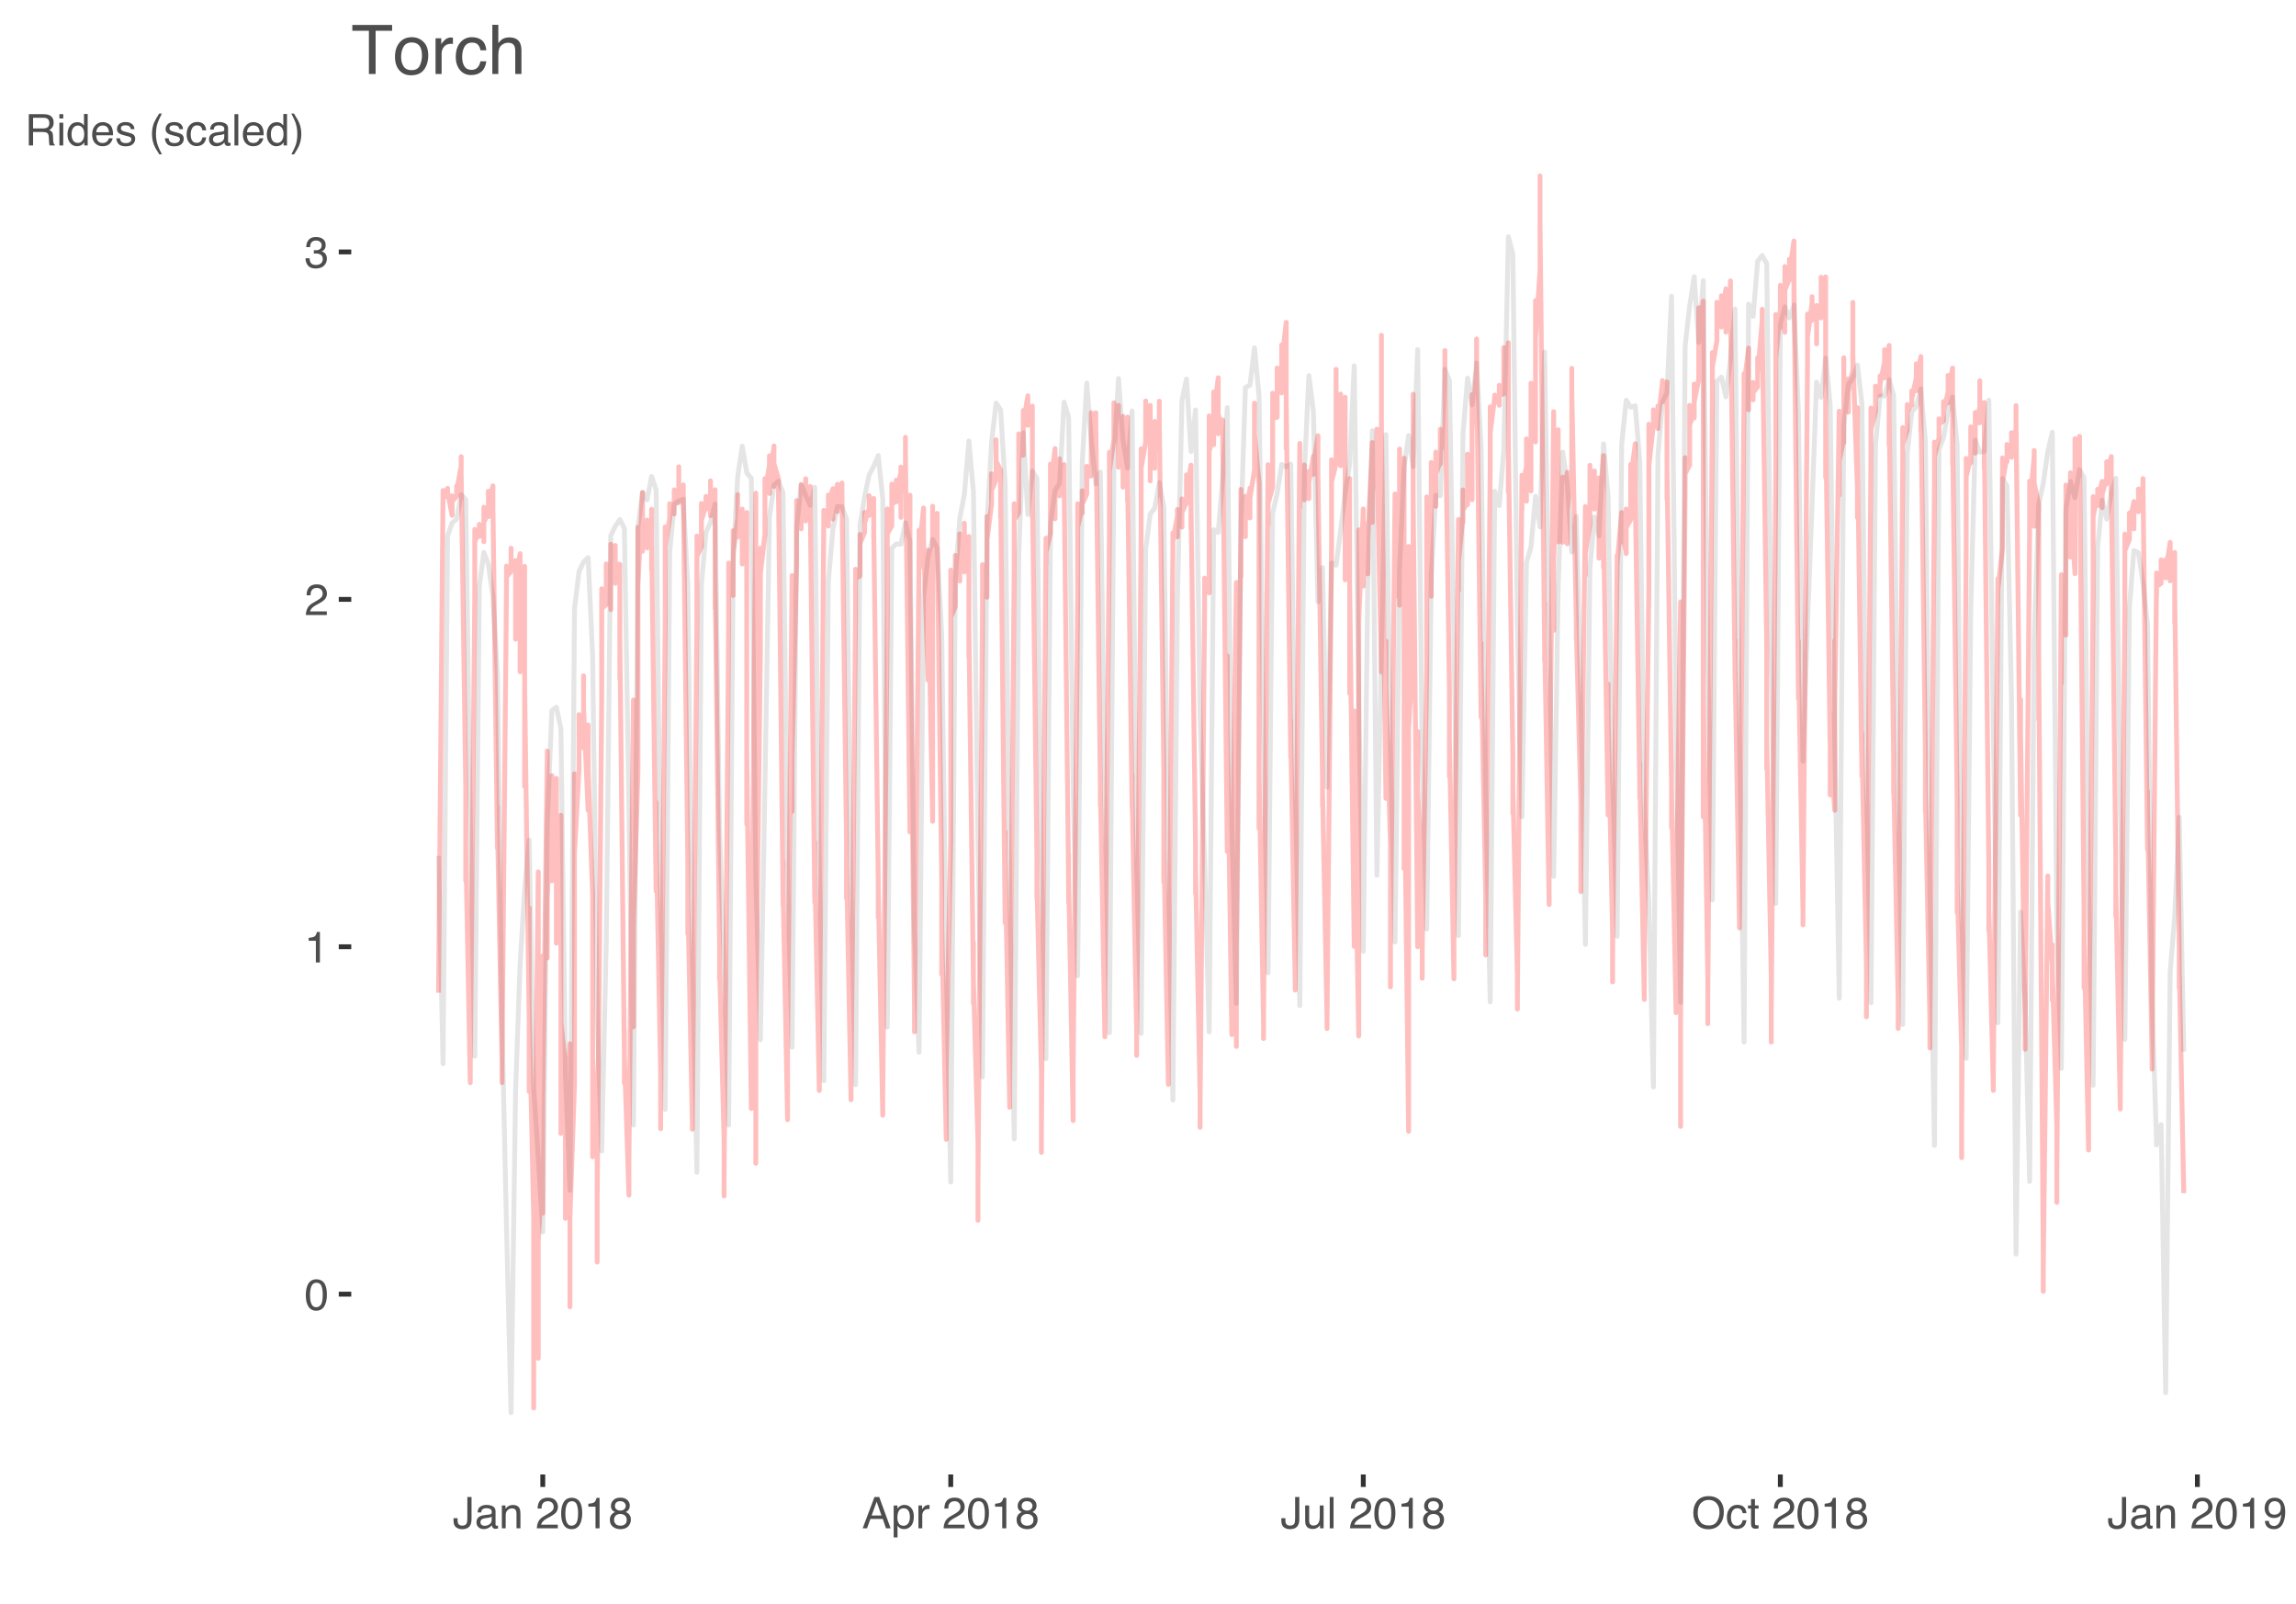 <?xml version="1.0" encoding="UTF-8"?>
<svg xmlns="http://www.w3.org/2000/svg" xmlns:xlink="http://www.w3.org/1999/xlink" width="504pt" height="352pt" viewBox="0 0 504 352" version="1.1">
<defs>
<g>
<symbol overflow="visible" id="glyph0-0">
<path style="stroke:none;" d="M 0.312 0 L 0.312 -6.875 L 5.766 -6.875 L 5.766 0 Z M 4.906 -0.859 L 4.906 -6.016 L 1.172 -6.016 L 1.172 -0.859 Z M 4.906 -0.859 "/>
</symbol>
<symbol overflow="visible" id="glyph0-1">
<path style="stroke:none;" d="M 2.594 -6.703 C 3.457 -6.703 4.086 -6.348 4.484 -5.641 C 4.773 -5.086 4.922 -4.328 4.922 -3.359 C 4.922 -2.453 4.785 -1.695 4.516 -1.094 C 4.129 -0.238 3.488 0.188 2.594 0.188 C 1.781 0.188 1.18 -0.16 0.797 -0.859 C 0.461 -1.453 0.297 -2.238 0.297 -3.219 C 0.297 -3.977 0.395 -4.633 0.594 -5.188 C 0.957 -6.195 1.625 -6.703 2.594 -6.703 Z M 2.578 -0.578 C 3.016 -0.578 3.363 -0.77 3.625 -1.156 C 3.883 -1.551 4.016 -2.273 4.016 -3.328 C 4.016 -4.086 3.922 -4.711 3.734 -5.203 C 3.547 -5.703 3.18 -5.953 2.641 -5.953 C 2.148 -5.953 1.789 -5.719 1.562 -5.25 C 1.332 -4.781 1.219 -4.094 1.219 -3.188 C 1.219 -2.5 1.289 -1.945 1.438 -1.531 C 1.656 -0.895 2.035 -0.578 2.578 -0.578 Z M 2.578 -0.578 "/>
</symbol>
<symbol overflow="visible" id="glyph0-2">
<path style="stroke:none;" d="M 0.922 -4.75 L 0.922 -5.391 C 1.523 -5.453 1.945 -5.551 2.188 -5.688 C 2.426 -5.832 2.609 -6.164 2.734 -6.688 L 3.391 -6.688 L 3.391 0 L 2.5 0 L 2.5 -4.75 Z M 0.922 -4.75 "/>
</symbol>
<symbol overflow="visible" id="glyph0-3">
<path style="stroke:none;" d="M 0.297 0 C 0.328 -0.57 0.445 -1.07 0.656 -1.5 C 0.863 -1.938 1.27 -2.328 1.875 -2.672 L 2.766 -3.188 C 3.172 -3.426 3.457 -3.629 3.625 -3.797 C 3.875 -4.055 4 -4.352 4 -4.688 C 4 -5.07 3.879 -5.379 3.641 -5.609 C 3.41 -5.836 3.102 -5.953 2.719 -5.953 C 2.133 -5.953 1.734 -5.734 1.516 -5.297 C 1.398 -5.066 1.336 -4.742 1.328 -4.328 L 0.469 -4.328 C 0.477 -4.91 0.582 -5.383 0.781 -5.75 C 1.145 -6.406 1.789 -6.734 2.719 -6.734 C 3.488 -6.734 4.051 -6.523 4.406 -6.109 C 4.758 -5.691 4.938 -5.227 4.938 -4.719 C 4.938 -4.188 4.75 -3.727 4.375 -3.344 C 4.156 -3.125 3.758 -2.852 3.188 -2.531 L 2.547 -2.188 C 2.242 -2.02 2.004 -1.859 1.828 -1.703 C 1.516 -1.43 1.316 -1.129 1.234 -0.797 L 4.906 -0.797 L 4.906 0 Z M 0.297 0 "/>
</symbol>
<symbol overflow="visible" id="glyph0-4">
<path style="stroke:none;" d="M 2.484 0.188 C 1.691 0.188 1.117 -0.031 0.766 -0.469 C 0.41 -0.906 0.234 -1.438 0.234 -2.062 L 1.109 -2.062 C 1.148 -1.625 1.234 -1.305 1.359 -1.109 C 1.578 -0.754 1.969 -0.578 2.531 -0.578 C 2.977 -0.578 3.336 -0.695 3.609 -0.938 C 3.879 -1.176 4.016 -1.484 4.016 -1.859 C 4.016 -2.316 3.867 -2.641 3.578 -2.828 C 3.297 -3.016 2.906 -3.109 2.406 -3.109 C 2.352 -3.109 2.297 -3.102 2.234 -3.094 C 2.18 -3.094 2.125 -3.094 2.062 -3.094 L 2.062 -3.844 C 2.145 -3.832 2.219 -3.82 2.281 -3.812 C 2.344 -3.812 2.406 -3.812 2.469 -3.812 C 2.789 -3.812 3.051 -3.863 3.25 -3.969 C 3.602 -4.145 3.781 -4.457 3.781 -4.906 C 3.781 -5.238 3.66 -5.492 3.422 -5.672 C 3.191 -5.859 2.914 -5.953 2.594 -5.953 C 2.031 -5.953 1.645 -5.766 1.438 -5.391 C 1.312 -5.18 1.242 -4.883 1.234 -4.5 L 0.391 -4.5 C 0.391 -5 0.492 -5.426 0.703 -5.781 C 1.047 -6.406 1.648 -6.719 2.516 -6.719 C 3.191 -6.719 3.719 -6.562 4.094 -6.25 C 4.469 -5.945 4.656 -5.508 4.656 -4.938 C 4.656 -4.52 4.547 -4.188 4.328 -3.938 C 4.191 -3.781 4.016 -3.656 3.797 -3.562 C 4.148 -3.469 4.426 -3.281 4.625 -3 C 4.82 -2.719 4.922 -2.379 4.922 -1.984 C 4.922 -1.348 4.707 -0.828 4.281 -0.422 C 3.863 -0.016 3.266 0.188 2.484 0.188 Z M 2.484 0.188 "/>
</symbol>
<symbol overflow="visible" id="glyph0-5">
<path style="stroke:none;" d="M 4.109 -2.047 C 4.109 -1.473 4.02 -1.023 3.844 -0.703 C 3.531 -0.109 2.926 0.188 2.031 0.188 C 1.52 0.188 1.078 0.047 0.703 -0.234 C 0.336 -0.516 0.156 -1.016 0.156 -1.734 L 0.156 -2.219 L 1.047 -2.219 L 1.047 -1.734 C 1.047 -1.359 1.129 -1.07 1.297 -0.875 C 1.461 -0.688 1.723 -0.594 2.078 -0.594 C 2.566 -0.594 2.891 -0.766 3.047 -1.109 C 3.141 -1.316 3.188 -1.711 3.188 -2.297 L 3.188 -6.875 L 4.109 -6.875 Z M 4.109 -2.047 "/>
</symbol>
<symbol overflow="visible" id="glyph0-6">
<path style="stroke:none;" d="M 1.266 -1.328 C 1.266 -1.086 1.352 -0.895 1.531 -0.75 C 1.707 -0.613 1.922 -0.547 2.172 -0.547 C 2.461 -0.547 2.75 -0.613 3.031 -0.75 C 3.5 -0.977 3.734 -1.352 3.734 -1.875 L 3.734 -2.547 C 3.629 -2.484 3.492 -2.43 3.328 -2.391 C 3.172 -2.348 3.016 -2.316 2.859 -2.297 L 2.344 -2.234 C 2.039 -2.191 1.812 -2.125 1.656 -2.031 C 1.395 -1.883 1.266 -1.648 1.266 -1.328 Z M 3.312 -3.047 C 3.5 -3.066 3.629 -3.145 3.703 -3.281 C 3.734 -3.352 3.75 -3.461 3.75 -3.609 C 3.75 -3.891 3.645 -4.094 3.438 -4.219 C 3.238 -4.352 2.945 -4.422 2.562 -4.422 C 2.125 -4.422 1.812 -4.305 1.625 -4.078 C 1.52 -3.941 1.453 -3.742 1.422 -3.484 L 0.641 -3.484 C 0.66 -4.098 0.863 -4.523 1.25 -4.766 C 1.633 -5.016 2.078 -5.141 2.578 -5.141 C 3.172 -5.141 3.656 -5.023 4.031 -4.797 C 4.395 -4.578 4.578 -4.227 4.578 -3.75 L 4.578 -0.859 C 4.578 -0.773 4.594 -0.707 4.625 -0.656 C 4.664 -0.602 4.742 -0.578 4.859 -0.578 C 4.891 -0.578 4.926 -0.578 4.969 -0.578 C 5.02 -0.578 5.07 -0.582 5.125 -0.594 L 5.125 0.016 C 5 0.055 4.898 0.082 4.828 0.094 C 4.766 0.102 4.672 0.109 4.547 0.109 C 4.254 0.109 4.047 0.004 3.922 -0.203 C 3.848 -0.305 3.797 -0.461 3.766 -0.672 C 3.598 -0.441 3.352 -0.242 3.031 -0.078 C 2.707 0.086 2.352 0.172 1.969 0.172 C 1.5 0.172 1.117 0.031 0.828 -0.25 C 0.535 -0.531 0.391 -0.883 0.391 -1.312 C 0.391 -1.781 0.531 -2.141 0.812 -2.391 C 1.102 -2.648 1.488 -2.812 1.969 -2.875 Z M 2.609 -5.141 Z M 2.609 -5.141 "/>
</symbol>
<symbol overflow="visible" id="glyph0-7">
<path style="stroke:none;" d="M 0.625 -5.016 L 1.422 -5.016 L 1.422 -4.312 C 1.66 -4.602 1.91 -4.812 2.172 -4.938 C 2.441 -5.062 2.738 -5.125 3.062 -5.125 C 3.77 -5.125 4.25 -4.879 4.5 -4.391 C 4.633 -4.117 4.703 -3.727 4.703 -3.219 L 4.703 0 L 3.844 0 L 3.844 -3.156 C 3.844 -3.469 3.801 -3.719 3.719 -3.906 C 3.562 -4.219 3.289 -4.375 2.906 -4.375 C 2.695 -4.375 2.531 -4.352 2.406 -4.312 C 2.176 -4.238 1.973 -4.098 1.797 -3.891 C 1.66 -3.734 1.57 -3.566 1.531 -3.391 C 1.488 -3.211 1.469 -2.957 1.469 -2.625 L 1.469 0 L 0.625 0 Z M 2.594 -5.141 Z M 2.594 -5.141 "/>
</symbol>
<symbol overflow="visible" id="glyph0-8">
<path style="stroke:none;" d=""/>
</symbol>
<symbol overflow="visible" id="glyph0-9">
<path style="stroke:none;" d="M 2.609 -3.891 C 2.984 -3.891 3.273 -3.992 3.484 -4.203 C 3.691 -4.41 3.797 -4.66 3.797 -4.953 C 3.797 -5.203 3.691 -5.43 3.484 -5.641 C 3.285 -5.848 2.984 -5.953 2.578 -5.953 C 2.172 -5.953 1.875 -5.848 1.688 -5.641 C 1.508 -5.43 1.422 -5.188 1.422 -4.906 C 1.422 -4.594 1.535 -4.344 1.766 -4.156 C 2.004 -3.977 2.285 -3.891 2.609 -3.891 Z M 2.656 -0.578 C 3.051 -0.578 3.375 -0.68 3.625 -0.891 C 3.883 -1.098 4.016 -1.414 4.016 -1.844 C 4.016 -2.27 3.879 -2.594 3.609 -2.812 C 3.348 -3.039 3.008 -3.156 2.594 -3.156 C 2.195 -3.156 1.867 -3.039 1.609 -2.812 C 1.359 -2.582 1.234 -2.266 1.234 -1.859 C 1.234 -1.516 1.348 -1.211 1.578 -0.953 C 1.816 -0.703 2.176 -0.578 2.656 -0.578 Z M 1.469 -3.578 C 1.227 -3.672 1.039 -3.785 0.906 -3.922 C 0.664 -4.172 0.547 -4.5 0.547 -4.906 C 0.547 -5.406 0.723 -5.832 1.078 -6.188 C 1.441 -6.551 1.957 -6.734 2.625 -6.734 C 3.27 -6.734 3.773 -6.562 4.141 -6.219 C 4.504 -5.875 4.688 -5.477 4.688 -5.031 C 4.688 -4.613 4.582 -4.273 4.375 -4.016 C 4.25 -3.867 4.062 -3.723 3.812 -3.578 C 4.094 -3.453 4.312 -3.305 4.469 -3.141 C 4.77 -2.828 4.922 -2.422 4.922 -1.922 C 4.922 -1.336 4.723 -0.836 4.328 -0.422 C 3.93 -0.016 3.367 0.188 2.641 0.188 C 1.984 0.188 1.43 0.008 0.984 -0.344 C 0.535 -0.695 0.312 -1.211 0.312 -1.891 C 0.312 -2.285 0.406 -2.625 0.594 -2.906 C 0.789 -3.195 1.082 -3.422 1.469 -3.578 Z M 1.469 -3.578 "/>
</symbol>
<symbol overflow="visible" id="glyph0-10">
<path style="stroke:none;" d="M 4.266 -2.812 L 3.219 -5.859 L 2.109 -2.812 Z M 2.734 -6.875 L 3.781 -6.875 L 6.281 0 L 5.266 0 L 4.562 -2.062 L 1.844 -2.062 L 1.094 0 L 0.141 0 Z M 2.734 -6.875 "/>
</symbol>
<symbol overflow="visible" id="glyph0-11">
<path style="stroke:none;" d="M 2.734 -0.562 C 3.129 -0.562 3.457 -0.727 3.719 -1.062 C 3.977 -1.395 4.109 -1.883 4.109 -2.531 C 4.109 -2.938 4.051 -3.281 3.938 -3.562 C 3.719 -4.125 3.316 -4.406 2.734 -4.406 C 2.148 -4.406 1.75 -4.109 1.531 -3.516 C 1.414 -3.203 1.359 -2.805 1.359 -2.328 C 1.359 -1.941 1.414 -1.613 1.531 -1.344 C 1.75 -0.82 2.148 -0.562 2.734 -0.562 Z M 0.547 -5 L 1.375 -5 L 1.375 -4.328 C 1.539 -4.555 1.723 -4.734 1.922 -4.859 C 2.211 -5.047 2.547 -5.141 2.922 -5.141 C 3.492 -5.141 3.977 -4.922 4.375 -4.484 C 4.77 -4.047 4.969 -3.426 4.969 -2.625 C 4.969 -1.531 4.68 -0.75 4.109 -0.281 C 3.742 0.02 3.32 0.172 2.844 0.172 C 2.469 0.172 2.148 0.086 1.891 -0.078 C 1.742 -0.172 1.578 -0.332 1.391 -0.562 L 1.391 2 L 0.547 2 Z M 0.547 -5 "/>
</symbol>
<symbol overflow="visible" id="glyph0-12">
<path style="stroke:none;" d="M 0.641 -5.016 L 1.438 -5.016 L 1.438 -4.156 C 1.508 -4.32 1.672 -4.523 1.922 -4.766 C 2.18 -5.004 2.477 -5.125 2.812 -5.125 C 2.82 -5.125 2.848 -5.125 2.891 -5.125 C 2.93 -5.125 2.992 -5.117 3.078 -5.109 L 3.078 -4.219 C 3.023 -4.227 2.977 -4.234 2.938 -4.234 C 2.895 -4.234 2.852 -4.234 2.812 -4.234 C 2.383 -4.234 2.055 -4.098 1.828 -3.828 C 1.598 -3.555 1.484 -3.242 1.484 -2.891 L 1.484 0 L 0.641 0 Z M 0.641 -5.016 "/>
</symbol>
<symbol overflow="visible" id="glyph0-13">
<path style="stroke:none;" d="M 1.469 -5.016 L 1.469 -1.688 C 1.469 -1.426 1.504 -1.219 1.578 -1.062 C 1.734 -0.758 2.016 -0.609 2.422 -0.609 C 3.004 -0.609 3.406 -0.867 3.625 -1.391 C 3.738 -1.672 3.797 -2.055 3.797 -2.547 L 3.797 -5.016 L 4.641 -5.016 L 4.641 0 L 3.844 0 L 3.844 -0.734 C 3.738 -0.547 3.602 -0.383 3.438 -0.25 C 3.113 0.008 2.723 0.141 2.266 0.141 C 1.555 0.141 1.07 -0.098 0.812 -0.578 C 0.664 -0.836 0.594 -1.18 0.594 -1.609 L 0.594 -5.016 Z M 2.625 -5.141 Z M 2.625 -5.141 "/>
</symbol>
<symbol overflow="visible" id="glyph0-14">
<path style="stroke:none;" d="M 0.641 -6.875 L 1.484 -6.875 L 1.484 0 L 0.641 0 Z M 0.641 -6.875 "/>
</symbol>
<symbol overflow="visible" id="glyph0-15">
<path style="stroke:none;" d="M 3.703 -7.062 C 4.91 -7.062 5.812 -6.672 6.406 -5.891 C 6.852 -5.285 7.078 -4.508 7.078 -3.562 C 7.078 -2.531 6.816 -1.676 6.297 -1 C 5.68 -0.195 4.812 0.203 3.688 0.203 C 2.625 0.203 1.789 -0.145 1.188 -0.844 C 0.645 -1.52 0.375 -2.375 0.375 -3.406 C 0.375 -4.332 0.602 -5.129 1.062 -5.797 C 1.656 -6.641 2.535 -7.062 3.703 -7.062 Z M 3.797 -0.625 C 4.617 -0.625 5.211 -0.922 5.578 -1.516 C 5.941 -2.109 6.125 -2.785 6.125 -3.547 C 6.125 -4.359 5.91 -5.008 5.484 -5.5 C 5.066 -5.988 4.488 -6.234 3.75 -6.234 C 3.039 -6.234 2.461 -5.988 2.016 -5.5 C 1.566 -5.02 1.344 -4.301 1.344 -3.344 C 1.344 -2.582 1.535 -1.938 1.922 -1.406 C 2.305 -0.883 2.93 -0.625 3.797 -0.625 Z M 3.734 -7.062 Z M 3.734 -7.062 "/>
</symbol>
<symbol overflow="visible" id="glyph0-16">
<path style="stroke:none;" d="M 2.547 -5.156 C 3.117 -5.156 3.582 -5.02 3.938 -4.75 C 4.289 -4.477 4.504 -4.004 4.578 -3.328 L 3.75 -3.328 C 3.695 -3.641 3.582 -3.895 3.406 -4.094 C 3.227 -4.301 2.941 -4.406 2.547 -4.406 C 2.016 -4.406 1.633 -4.145 1.406 -3.625 C 1.25 -3.281 1.172 -2.859 1.172 -2.359 C 1.172 -1.859 1.273 -1.438 1.484 -1.094 C 1.703 -0.75 2.039 -0.578 2.5 -0.578 C 2.844 -0.578 3.117 -0.68 3.328 -0.891 C 3.535 -1.109 3.676 -1.406 3.75 -1.781 L 4.578 -1.781 C 4.484 -1.113 4.25 -0.625 3.875 -0.312 C 3.5 -0.008 3.02 0.141 2.438 0.141 C 1.781 0.141 1.254 -0.098 0.859 -0.578 C 0.473 -1.055 0.281 -1.656 0.281 -2.375 C 0.281 -3.25 0.492 -3.93 0.922 -4.422 C 1.348 -4.91 1.891 -5.156 2.547 -5.156 Z M 2.422 -5.141 Z M 2.422 -5.141 "/>
</symbol>
<symbol overflow="visible" id="glyph0-17">
<path style="stroke:none;" d="M 0.781 -6.422 L 1.641 -6.422 L 1.641 -5.016 L 2.438 -5.016 L 2.438 -4.328 L 1.641 -4.328 L 1.641 -1.047 C 1.641 -0.879 1.695 -0.766 1.812 -0.703 C 1.883 -0.672 1.992 -0.656 2.141 -0.656 C 2.18 -0.656 2.223 -0.656 2.266 -0.656 C 2.316 -0.656 2.375 -0.66 2.438 -0.672 L 2.438 0 C 2.344 0.031 2.242 0.051 2.141 0.062 C 2.035 0.07 1.922 0.078 1.797 0.078 C 1.398 0.078 1.129 -0.02 0.984 -0.219 C 0.848 -0.426 0.781 -0.688 0.781 -1 L 0.781 -4.328 L 0.109 -4.328 L 0.109 -5.016 L 0.781 -5.016 Z M 0.781 -6.422 "/>
</symbol>
<symbol overflow="visible" id="glyph0-18">
<path style="stroke:none;" d="M 1.281 -1.625 C 1.301 -1.156 1.477 -0.832 1.812 -0.656 C 1.988 -0.562 2.18 -0.516 2.391 -0.516 C 2.797 -0.516 3.141 -0.68 3.422 -1.016 C 3.703 -1.348 3.906 -2.031 4.031 -3.062 C 3.844 -2.77 3.609 -2.562 3.328 -2.438 C 3.055 -2.32 2.758 -2.266 2.438 -2.266 C 1.789 -2.266 1.281 -2.461 0.906 -2.859 C 0.531 -3.266 0.344 -3.785 0.344 -4.422 C 0.344 -5.023 0.523 -5.555 0.891 -6.016 C 1.266 -6.484 1.816 -6.719 2.547 -6.719 C 3.523 -6.719 4.195 -6.273 4.562 -5.391 C 4.77 -4.91 4.875 -4.305 4.875 -3.578 C 4.875 -2.754 4.75 -2.023 4.5 -1.391 C 4.094 -0.336 3.398 0.188 2.422 0.188 C 1.766 0.188 1.266 0.016 0.922 -0.328 C 0.586 -0.672 0.422 -1.102 0.422 -1.625 Z M 2.547 -3 C 2.879 -3 3.188 -3.109 3.469 -3.328 C 3.75 -3.547 3.891 -3.93 3.891 -4.484 C 3.891 -4.973 3.766 -5.336 3.516 -5.578 C 3.266 -5.828 2.945 -5.953 2.562 -5.953 C 2.145 -5.953 1.816 -5.812 1.578 -5.531 C 1.336 -5.258 1.219 -4.891 1.219 -4.422 C 1.219 -3.984 1.32 -3.633 1.531 -3.375 C 1.75 -3.125 2.086 -3 2.547 -3 Z M 2.547 -3 "/>
</symbol>
<symbol overflow="visible" id="glyph0-19">
<path style="stroke:none;" d="M 3.938 -3.734 C 4.375 -3.734 4.719 -3.816 4.969 -3.984 C 5.219 -4.16 5.344 -4.477 5.344 -4.938 C 5.344 -5.426 5.164 -5.758 4.812 -5.938 C 4.625 -6.031 4.367 -6.078 4.047 -6.078 L 1.781 -6.078 L 1.781 -3.734 Z M 0.844 -6.875 L 4.031 -6.875 C 4.551 -6.875 4.984 -6.801 5.328 -6.656 C 5.973 -6.363 6.297 -5.82 6.297 -5.031 C 6.297 -4.613 6.207 -4.273 6.031 -4.016 C 5.863 -3.754 5.629 -3.539 5.328 -3.375 C 5.598 -3.27 5.801 -3.129 5.938 -2.953 C 6.07 -2.773 6.145 -2.484 6.156 -2.078 L 6.188 -1.156 C 6.195 -0.895 6.223 -0.703 6.266 -0.578 C 6.316 -0.359 6.414 -0.219 6.562 -0.156 L 6.562 0 L 5.422 0 C 5.391 -0.062 5.363 -0.141 5.344 -0.234 C 5.32 -0.328 5.305 -0.504 5.297 -0.766 L 5.234 -1.922 C 5.211 -2.367 5.047 -2.672 4.734 -2.828 C 4.555 -2.91 4.273 -2.953 3.891 -2.953 L 1.781 -2.953 L 1.781 0 L 0.844 0 Z M 0.844 -6.875 "/>
</symbol>
<symbol overflow="visible" id="glyph0-20">
<path style="stroke:none;" d="M 0.625 -5 L 1.469 -5 L 1.469 0 L 0.625 0 Z M 0.625 -6.875 L 1.469 -6.875 L 1.469 -5.922 L 0.625 -5.922 Z M 0.625 -6.875 "/>
</symbol>
<symbol overflow="visible" id="glyph0-21">
<path style="stroke:none;" d="M 1.156 -2.453 C 1.156 -1.91 1.27 -1.457 1.5 -1.094 C 1.727 -0.738 2.094 -0.562 2.594 -0.562 C 2.977 -0.562 3.297 -0.727 3.547 -1.062 C 3.805 -1.395 3.938 -1.875 3.938 -2.5 C 3.938 -3.133 3.805 -3.602 3.547 -3.906 C 3.285 -4.219 2.961 -4.375 2.578 -4.375 C 2.148 -4.375 1.805 -4.207 1.547 -3.875 C 1.285 -3.551 1.156 -3.078 1.156 -2.453 Z M 2.422 -5.109 C 2.805 -5.109 3.129 -5.023 3.391 -4.859 C 3.535 -4.766 3.703 -4.602 3.891 -4.375 L 3.891 -6.906 L 4.703 -6.906 L 4.703 0 L 3.953 0 L 3.953 -0.703 C 3.754 -0.391 3.52 -0.164 3.25 -0.031 C 2.977 0.102 2.672 0.172 2.328 0.172 C 1.766 0.172 1.281 -0.062 0.875 -0.531 C 0.469 -1 0.266 -1.625 0.266 -2.406 C 0.266 -3.133 0.445 -3.766 0.812 -4.297 C 1.188 -4.836 1.723 -5.109 2.422 -5.109 Z M 2.422 -5.109 "/>
</symbol>
<symbol overflow="visible" id="glyph0-22">
<path style="stroke:none;" d="M 2.703 -5.125 C 3.055 -5.125 3.398 -5.039 3.734 -4.875 C 4.078 -4.707 4.332 -4.492 4.5 -4.234 C 4.676 -3.973 4.789 -3.676 4.844 -3.344 C 4.895 -3.113 4.922 -2.742 4.922 -2.234 L 1.234 -2.234 C 1.254 -1.723 1.375 -1.312 1.594 -1 C 1.82 -0.695 2.172 -0.547 2.641 -0.547 C 3.086 -0.547 3.441 -0.691 3.703 -0.984 C 3.848 -1.148 3.953 -1.348 4.016 -1.578 L 4.844 -1.578 C 4.82 -1.391 4.75 -1.18 4.625 -0.953 C 4.508 -0.734 4.375 -0.551 4.219 -0.406 C 3.957 -0.156 3.641 0.016 3.266 0.109 C 3.055 0.148 2.828 0.172 2.578 0.172 C 1.953 0.172 1.422 -0.051 0.984 -0.5 C 0.555 -0.957 0.344 -1.594 0.344 -2.406 C 0.344 -3.219 0.562 -3.875 1 -4.375 C 1.438 -4.875 2.004 -5.125 2.703 -5.125 Z M 4.047 -2.906 C 4.016 -3.27 3.938 -3.562 3.812 -3.781 C 3.582 -4.188 3.195 -4.391 2.656 -4.391 C 2.27 -4.391 1.941 -4.25 1.672 -3.969 C 1.41 -3.695 1.273 -3.344 1.266 -2.906 Z M 2.625 -5.141 Z M 2.625 -5.141 "/>
</symbol>
<symbol overflow="visible" id="glyph0-23">
<path style="stroke:none;" d="M 1.125 -1.578 C 1.145 -1.297 1.211 -1.078 1.328 -0.922 C 1.547 -0.648 1.914 -0.516 2.438 -0.516 C 2.75 -0.516 3.02 -0.582 3.25 -0.719 C 3.488 -0.852 3.609 -1.066 3.609 -1.359 C 3.609 -1.566 3.516 -1.727 3.328 -1.844 C 3.203 -1.914 2.961 -1.992 2.609 -2.078 L 1.938 -2.25 C 1.508 -2.352 1.195 -2.473 1 -2.609 C 0.633 -2.836 0.453 -3.156 0.453 -3.562 C 0.453 -4.031 0.617 -4.41 0.953 -4.703 C 1.297 -4.992 1.758 -5.141 2.344 -5.141 C 3.094 -5.141 3.641 -4.922 3.984 -4.484 C 4.191 -4.203 4.289 -3.898 4.281 -3.578 L 3.484 -3.578 C 3.473 -3.766 3.406 -3.938 3.281 -4.094 C 3.094 -4.312 2.758 -4.422 2.281 -4.422 C 1.957 -4.422 1.711 -4.359 1.547 -4.234 C 1.391 -4.117 1.312 -3.961 1.312 -3.766 C 1.312 -3.547 1.414 -3.367 1.625 -3.234 C 1.75 -3.16 1.938 -3.094 2.188 -3.031 L 2.734 -2.891 C 3.348 -2.742 3.754 -2.602 3.953 -2.469 C 4.285 -2.25 4.453 -1.91 4.453 -1.453 C 4.453 -1.004 4.281 -0.617 3.938 -0.297 C 3.602 0.023 3.086 0.188 2.391 0.188 C 1.648 0.188 1.125 0.02 0.812 -0.312 C 0.5 -0.656 0.332 -1.078 0.312 -1.578 Z M 2.359 -5.141 Z M 2.359 -5.141 "/>
</symbol>
<symbol overflow="visible" id="glyph0-24">
<path style="stroke:none;" d="M 2.844 -7 C 2.352 -6.039 2.035 -5.336 1.891 -4.891 C 1.66 -4.203 1.547 -3.41 1.547 -2.516 C 1.547 -1.609 1.676 -0.781 1.938 -0.031 C 2.094 0.426 2.398 1.086 2.859 1.953 L 2.281 1.953 C 1.832 1.242 1.551 0.789 1.438 0.594 C 1.332 0.395 1.211 0.129 1.078 -0.203 C 0.898 -0.672 0.781 -1.164 0.719 -1.688 C 0.688 -1.957 0.672 -2.219 0.672 -2.469 C 0.672 -3.383 0.812 -4.207 1.094 -4.938 C 1.281 -5.395 1.664 -6.082 2.25 -7 Z M 2.844 -7 "/>
</symbol>
<symbol overflow="visible" id="glyph0-25">
<path style="stroke:none;" d="M 0.328 1.953 C 0.828 0.984 1.148 0.281 1.297 -0.156 C 1.516 -0.832 1.625 -1.617 1.625 -2.516 C 1.625 -3.422 1.492 -4.25 1.234 -5 C 1.078 -5.457 0.77 -6.125 0.312 -7 L 0.891 -7 C 1.367 -6.227 1.656 -5.75 1.75 -5.562 C 1.852 -5.383 1.969 -5.141 2.094 -4.828 C 2.238 -4.441 2.344 -4.055 2.406 -3.672 C 2.469 -3.285 2.5 -2.922 2.5 -2.578 C 2.5 -1.648 2.352 -0.82 2.062 -0.094 C 1.883 0.363 1.504 1.047 0.922 1.953 Z M 0.328 1.953 "/>
</symbol>
<symbol overflow="visible" id="glyph1-0">
<path style="stroke:none;" d="M 0.484 0 L 0.484 -10.766 L 9.031 -10.766 L 9.031 0 Z M 7.672 -1.344 L 7.672 -9.406 L 1.828 -9.406 L 1.828 -1.344 Z M 7.672 -1.344 "/>
</symbol>
<symbol overflow="visible" id="glyph1-1">
<path style="stroke:none;" d="M 8.969 -10.766 L 8.969 -9.484 L 5.344 -9.484 L 5.344 0 L 3.875 0 L 3.875 -9.484 L 0.234 -9.484 L 0.234 -10.766 Z M 8.969 -10.766 "/>
</symbol>
<symbol overflow="visible" id="glyph1-2">
<path style="stroke:none;" d="M 4.078 -0.844 C 4.953 -0.844 5.551 -1.172 5.875 -1.828 C 6.195 -2.492 6.359 -3.234 6.359 -4.047 C 6.359 -4.785 6.242 -5.383 6.016 -5.844 C 5.641 -6.562 5 -6.922 4.094 -6.922 C 3.289 -6.922 2.703 -6.613 2.328 -6 C 1.961 -5.383 1.781 -4.641 1.781 -3.766 C 1.781 -2.93 1.961 -2.234 2.328 -1.672 C 2.703 -1.117 3.285 -0.844 4.078 -0.844 Z M 4.125 -8.078 C 5.133 -8.078 5.988 -7.738 6.688 -7.062 C 7.383 -6.383 7.734 -5.395 7.734 -4.094 C 7.734 -2.82 7.426 -1.773 6.812 -0.953 C 6.195 -0.129 5.242 0.281 3.953 0.281 C 2.879 0.281 2.023 -0.082 1.391 -0.812 C 0.754 -1.539 0.438 -2.52 0.438 -3.75 C 0.438 -5.07 0.77 -6.125 1.438 -6.906 C 2.102 -7.688 3 -8.078 4.125 -8.078 Z M 4.094 -8.031 Z M 4.094 -8.031 "/>
</symbol>
<symbol overflow="visible" id="glyph1-3">
<path style="stroke:none;" d="M 1 -7.844 L 2.25 -7.844 L 2.25 -6.484 C 2.352 -6.754 2.602 -7.078 3 -7.453 C 3.406 -7.828 3.867 -8.016 4.391 -8.016 C 4.422 -8.016 4.461 -8.008 4.516 -8 C 4.578 -8 4.676 -7.992 4.812 -7.984 L 4.812 -6.594 C 4.738 -6.602 4.664 -6.609 4.594 -6.609 C 4.531 -6.617 4.461 -6.625 4.391 -6.625 C 3.723 -6.625 3.211 -6.41 2.859 -5.984 C 2.504 -5.555 2.328 -5.066 2.328 -4.516 L 2.328 0 L 1 0 Z M 1 -7.844 "/>
</symbol>
<symbol overflow="visible" id="glyph1-4">
<path style="stroke:none;" d="M 3.984 -8.078 C 4.867 -8.078 5.586 -7.859 6.141 -7.422 C 6.703 -6.992 7.039 -6.254 7.156 -5.203 L 5.859 -5.203 C 5.785 -5.691 5.609 -6.094 5.328 -6.406 C 5.055 -6.727 4.609 -6.891 3.984 -6.891 C 3.148 -6.891 2.551 -6.477 2.188 -5.656 C 1.957 -5.125 1.844 -4.469 1.844 -3.688 C 1.844 -2.906 2.004 -2.242 2.328 -1.703 C 2.66 -1.172 3.188 -0.906 3.906 -0.906 C 4.445 -0.906 4.879 -1.07 5.203 -1.406 C 5.523 -1.738 5.742 -2.195 5.859 -2.781 L 7.156 -2.781 C 7 -1.738 6.629 -0.973 6.047 -0.484 C 5.461 -0.004 4.711 0.234 3.797 0.234 C 2.773 0.234 1.957 -0.141 1.344 -0.891 C 0.738 -1.641 0.438 -2.578 0.438 -3.703 C 0.438 -5.078 0.77 -6.148 1.438 -6.922 C 2.102 -7.691 2.953 -8.078 3.984 -8.078 Z M 3.781 -8.031 Z M 3.781 -8.031 "/>
</symbol>
<symbol overflow="visible" id="glyph1-5">
<path style="stroke:none;" d="M 0.969 -10.797 L 2.281 -10.797 L 2.281 -6.781 C 2.594 -7.176 2.875 -7.457 3.125 -7.625 C 3.551 -7.895 4.082 -8.031 4.719 -8.031 C 5.852 -8.031 6.625 -7.633 7.031 -6.844 C 7.25 -6.406 7.359 -5.801 7.359 -5.031 L 7.359 0 L 6 0 L 6 -4.938 C 6 -5.52 5.926 -5.945 5.781 -6.219 C 5.539 -6.645 5.094 -6.859 4.438 -6.859 C 3.895 -6.859 3.398 -6.672 2.953 -6.297 C 2.504 -5.922 2.281 -5.207 2.281 -4.156 L 2.281 0 L 0.969 0 Z M 0.969 -10.797 "/>
</symbol>
</g>
</defs>
<g id="surface195">
<path style="fill:none;stroke-width:1.067;stroke-linecap:butt;stroke-linejoin:round;stroke:rgb(0%,0%,0%);stroke-opacity:0.102;stroke-miterlimit:10;" d="M 96.262 187.82 L 97.254 233.41 L 98.25 117.59 L 99.246 114.766 L 100.242 113.871 L 101.234 108.562 L 102.23 109.602 L 103.227 179.633 L 104.219 231.812 L 105.215 128.688 L 106.211 121.227 L 107.207 123.852 L 108.199 130.902 L 109.195 148.297 L 110.191 224.215 L 111.188 269.457 L 112.18 310 L 113.176 239.262 L 114.172 211.664 L 115.168 195.074 L 116.16 184.32 L 117.156 238.824 L 118.152 253.906 L 119.148 270.352 L 120.141 180.578 L 121.137 155.93 L 122.133 155.199 L 123.129 159.93 L 124.121 235.473 L 125.117 261.215 L 126.113 133.527 L 127.105 125.414 L 128.102 123.328 L 129.098 122.371 L 130.094 143.812 L 131.086 222.195 L 132.082 252.57 L 133.078 206.875 L 134.074 117.535 L 135.066 115.48 L 136.062 114.02 L 137.059 115.941 L 138.055 176.512 L 139.047 246.898 L 140.043 115.656 L 141.039 108.016 L 142.035 109.699 L 143.027 104.566 L 144.023 107.422 L 145.02 197.5 L 146.016 243.469 L 147.008 121.133 L 148.004 110.617 L 149 109.922 L 149.996 109.543 L 150.988 128.883 L 151.984 208.922 L 152.98 257.258 L 153.973 128.305 L 154.969 116.828 L 155.965 114.645 L 156.961 110.621 L 157.953 182.332 L 158.949 210.234 L 159.945 246.898 L 160.941 122.949 L 161.934 104.547 L 162.93 97.902 L 163.926 103.785 L 164.922 104.965 L 165.914 192.926 L 166.91 228.168 L 167.906 172.902 L 168.902 113.516 L 169.895 106.406 L 170.891 105.602 L 171.887 108.121 L 172.883 191.828 L 173.875 229.793 L 174.871 115.73 L 175.867 106.23 L 176.863 108.727 L 177.855 110.906 L 178.852 106.949 L 179.848 190.75 L 180.84 237.176 L 181.836 127.535 L 182.832 116.055 L 183.828 111.129 L 184.82 111.203 L 185.816 113.855 L 186.812 195.086 L 187.809 238.035 L 188.801 115.27 L 189.797 108.957 L 190.793 104.211 L 191.789 102.324 L 192.781 99.977 L 193.777 109.559 L 194.773 225.418 L 195.77 120.301 L 196.762 119.371 L 197.758 119.418 L 198.754 114.73 L 199.75 118.859 L 200.742 204.156 L 201.738 230.93 L 202.734 130.996 L 203.727 121.977 L 204.723 118.367 L 205.719 120.281 L 206.715 139.105 L 207.707 210.801 L 208.703 259.406 L 209.699 127.344 L 210.695 113.684 L 211.688 108.523 L 212.684 96.75 L 213.68 107.887 L 214.676 184.812 L 215.668 236.34 L 216.664 114.688 L 217.66 97.055 L 218.656 88.445 L 219.648 89.926 L 220.645 106.109 L 221.641 194.945 L 222.637 249.93 L 223.629 121.93 L 224.625 94.988 L 225.621 112.887 L 226.617 103.383 L 227.609 104.957 L 228.605 190.969 L 229.602 232.324 L 230.594 115.113 L 231.59 107.668 L 232.586 106.027 L 233.582 88.242 L 234.574 91.57 L 235.57 172.633 L 236.566 214.137 L 237.562 101.781 L 238.555 84.078 L 239.551 96.637 L 240.547 106.152 L 241.543 103.609 L 242.535 173.941 L 243.531 226.633 L 244.527 100.281 L 245.523 83.051 L 246.516 96.684 L 247.512 102.699 L 248.508 90.191 L 249.504 189.477 L 250.496 226.797 L 251.492 120.535 L 252.488 112.773 L 253.48 111.508 L 254.477 105.93 L 255.473 111.223 L 256.469 191.984 L 257.461 241.41 L 258.457 131.797 L 259.453 87.91 L 260.449 83.18 L 261.441 99.074 L 262.438 89.953 L 263.434 157.098 L 264.43 189.363 L 265.422 226.457 L 266.418 116.246 L 267.414 116.871 L 268.41 104.793 L 269.402 89.465 L 270.398 180.539 L 271.395 220.18 L 272.391 115.344 L 273.383 85.012 L 274.379 84.543 L 275.375 76.324 L 276.371 86.848 L 277.363 160.84 L 278.359 213.492 L 279.355 112.672 L 280.348 108.344 L 281.344 101.93 L 282.34 102.453 L 283.336 101.836 L 284.328 172.867 L 285.324 220.676 L 286.32 103.633 L 287.316 82.438 L 288.309 90.305 L 289.305 132.07 L 290.301 124.539 L 291.297 172.762 L 292.289 123.551 L 293.285 124.043 L 294.281 116.504 L 295.277 108.086 L 296.27 101.902 L 297.266 80.285 L 298.262 153.531 L 299.258 208.77 L 300.25 127.812 L 301.246 94.504 L 302.242 192.098 L 303.238 143.559 L 304.23 95.367 L 305.227 165.004 L 306.223 206.727 L 307.215 124.988 L 308.211 102.477 L 309.207 95.574 L 310.203 102.406 L 311.195 76.707 L 312.191 165.879 L 313.188 203.887 L 314.184 126.168 L 315.176 108.703 L 316.172 108.766 L 317.168 81.047 L 318.164 83.508 L 319.156 140.73 L 320.152 205.305 L 321.148 95.234 L 322.145 82.996 L 323.137 88.848 L 324.133 79.652 L 325.129 98.574 L 326.125 172.879 L 327.117 219.867 L 328.113 107.785 L 329.109 110.949 L 330.102 98.762 L 331.098 51.953 L 332.094 55.789 L 333.09 136.77 L 334.082 179.234 L 335.078 123.469 L 336.074 119.988 L 337.07 108.902 L 338.062 115.672 L 339.059 77.25 L 340.055 139.621 L 341.051 192.332 L 342.043 129.02 L 343.039 99.223 L 344.035 106.059 L 345.031 121.145 L 346.023 113.312 L 347.02 153.75 L 348.016 207.242 L 349.012 124.594 L 350.004 113.438 L 351 117.598 L 351.996 97.398 L 352.992 108.984 L 353.984 170.012 L 354.98 205.484 L 355.977 97.582 L 356.969 87.844 L 357.965 89.352 L 358.961 89.051 L 359.957 101.527 L 360.949 177.887 L 361.945 198.18 L 362.941 238.535 L 363.938 99.918 L 364.93 88.148 L 365.926 86.266 L 366.922 64.98 L 367.918 159.008 L 368.91 219.965 L 369.906 75.879 L 370.902 67.121 L 371.898 60.719 L 372.891 75.148 L 373.887 61.594 L 374.883 146.164 L 375.879 197.496 L 376.871 83.672 L 377.867 82.754 L 378.863 87.098 L 379.855 78.957 L 380.852 67.801 L 381.848 161.562 L 382.844 228.684 L 383.836 66.738 L 384.832 69.43 L 385.828 57.305 L 386.824 56.062 L 387.816 57.84 L 388.812 142.102 L 389.809 198.242 L 390.805 71.148 L 391.797 67.316 L 392.793 69.762 L 393.789 66.949 L 394.785 90.723 L 395.777 167.043 L 396.773 136.812 L 397.77 110.621 L 398.766 83.852 L 399.758 87.203 L 400.754 78.598 L 401.75 88.91 L 402.746 162.406 L 403.738 219.07 L 404.734 93.348 L 405.73 84.363 L 406.723 82.949 L 407.719 80.109 L 408.715 88.641 L 409.711 172.469 L 410.703 220.062 L 411.699 97.637 L 412.695 86.895 L 413.691 86.906 L 414.684 83.336 L 415.68 86.801 L 416.676 176.363 L 417.672 224.844 L 418.664 99.559 L 419.66 90.355 L 420.656 89.227 L 421.652 85.312 L 422.645 96.801 L 423.641 195.473 L 424.637 251.367 L 425.633 98.602 L 426.625 96.055 L 427.621 90.27 L 428.617 87.137 L 429.613 97.625 L 430.605 200.629 L 431.602 232.258 L 432.598 134.254 L 433.59 96.582 L 434.586 99.223 L 435.582 99.051 L 436.578 87.805 L 437.57 160.18 L 438.566 224.457 L 439.562 105.012 L 440.559 106.637 L 441.551 153.383 L 442.547 275.23 L 443.543 200.121 L 444.539 219.801 L 445.531 259.285 L 446.527 140.574 L 447.523 110.598 L 448.52 106.094 L 449.512 99.105 L 450.508 94.852 L 451.504 203.094 L 452.5 234.465 L 453.492 111.777 L 454.488 105.676 L 455.484 109.23 L 456.477 103.047 L 457.473 104.84 L 458.469 194.75 L 459.465 238.176 L 460.457 120.098 L 461.453 109.781 L 462.449 113.914 L 463.445 108.344 L 464.438 104.953 L 465.434 175.809 L 466.43 228.094 L 467.426 133.457 L 468.418 120.824 L 469.414 121.27 L 470.41 127.969 L 471.406 137 L 472.398 219.145 L 473.395 251.234 L 474.391 246.793 L 475.387 305.613 L 476.379 213.312 L 477.375 201.121 L 478.371 179.348 L 479.367 230.789 "/>
<path style="fill:none;stroke-width:1.067;stroke-linecap:butt;stroke-linejoin:round;stroke:rgb(100%,0%,0%);stroke-opacity:0.251;stroke-miterlimit:10;" d="M 96.262 217.852 L 97.254 107.637 L 97.254 107.879 L 97.254 107.758 L 98.25 107.605 L 98.25 107.156 L 98.25 109.109 L 98.25 107.957 L 99.246 113.098 L 99.246 108.805 L 99.246 110.043 L 100.242 108.859 L 100.242 106.66 L 100.242 107.98 L 100.242 107.668 L 101.234 102.27 L 101.234 100.223 L 101.234 105.52 L 101.234 103.141 L 101.234 106.281 L 101.234 103.848 L 102.23 172.043 L 102.23 193.281 L 102.23 185.324 L 102.23 186.199 L 102.23 184.555 L 102.23 189.137 L 102.23 185.441 L 103.227 237.594 L 103.227 234.352 L 103.227 235.887 L 103.227 233.719 L 103.227 235.211 L 104.219 130.664 L 104.219 116.676 L 104.219 117.773 L 104.219 117.082 L 104.219 118.051 L 104.219 116.168 L 104.219 119.016 L 105.215 116.055 L 105.215 115.176 L 105.215 117.73 L 105.215 115.062 L 105.215 116.766 L 105.215 116.492 L 106.211 115.277 L 106.211 115.598 L 106.211 114.789 L 106.211 118.871 L 106.211 113.309 L 106.211 113.523 L 106.211 111.297 L 106.211 114.664 L 107.207 112.281 L 107.207 107.793 L 107.207 113.379 L 107.207 110.707 L 107.207 111.039 L 108.199 106.617 L 108.199 111.914 L 108.199 110.105 L 108.199 113.02 L 108.199 110.855 L 109.195 186.168 L 109.195 176.957 L 109.195 181.762 L 109.195 180.969 L 110.191 232.371 L 110.191 232.77 L 110.191 231.309 L 110.191 237.582 L 110.191 233.32 L 111.188 128.277 L 111.188 124.215 L 111.188 127.602 L 111.188 126.535 L 111.188 128.832 L 111.188 124.777 L 111.188 126.594 L 112.18 125.387 L 112.18 123.758 L 112.18 124.953 L 112.18 120.312 L 112.18 124.008 L 112.18 123.41 L 113.176 125.543 L 113.176 125.336 L 113.176 127.387 L 113.176 125.312 L 113.176 127.461 L 113.176 123.008 L 113.176 140.281 L 113.176 127.762 L 114.172 121.496 L 114.172 131.688 L 114.172 128.406 L 114.172 134.855 L 114.172 130.781 L 114.172 147.41 L 114.172 132.09 L 115.168 124.285 L 115.168 145.207 L 115.168 143.379 L 115.168 172.613 L 115.168 150.961 L 116.16 223.738 L 116.16 221.195 L 116.16 239.559 L 116.16 202.98 L 116.16 236.176 L 116.16 199.246 L 116.16 221.125 L 117.156 267.562 L 117.156 273.441 L 117.156 267.957 L 117.156 308.984 L 117.156 273.574 L 117.156 281.344 L 118.152 191.324 L 118.152 289.301 L 118.152 276.59 L 118.152 287.477 L 118.152 277.883 L 118.152 298.082 L 118.152 272.426 L 119.148 256.215 L 119.148 209.738 L 119.148 266.23 L 119.148 221.059 L 119.148 241.695 L 120.141 164.812 L 120.141 203.957 L 120.141 203.891 L 120.141 210.223 L 120.141 197.32 L 121.137 170.223 L 121.137 193.277 L 121.137 181.469 L 121.137 185.375 L 122.133 176.309 L 122.133 170.824 L 122.133 206.977 L 122.133 184.68 L 122.133 198.867 L 122.133 188.367 L 123.129 178.906 L 123.129 248.738 L 123.129 230.184 L 123.129 237.836 L 123.129 221.727 L 123.129 244.094 L 123.129 224.266 L 124.121 233.773 L 124.121 267.359 L 124.121 251.727 L 124.121 261.047 L 124.121 253.84 L 125.117 229.051 L 125.117 286.781 L 125.117 276.117 L 125.117 276.711 L 125.117 266.785 L 126.113 237.883 L 126.113 169.824 L 126.113 184.379 L 126.113 178.195 L 126.113 187.266 L 127.105 168.695 L 127.105 158.371 L 127.105 163.008 L 127.105 156.82 L 127.105 164.07 L 127.105 162.938 L 128.102 164.148 L 128.102 153.473 L 128.102 155.492 L 128.102 148.301 L 128.102 160.242 L 128.102 155.332 L 129.098 177.785 L 129.098 159.098 L 129.098 173.777 L 129.098 166 L 129.098 168.633 L 130.094 196.469 L 130.094 253.859 L 130.094 232.484 L 130.094 241.324 L 130.094 231.957 L 131.086 253.766 L 131.086 276.953 L 131.086 255.121 L 131.086 268.758 L 131.086 263.441 L 132.082 152.934 L 132.082 129.207 L 132.082 133.078 L 132.082 129.559 L 132.082 133.547 L 133.078 132.676 L 133.078 124.078 L 133.078 127.504 L 133.078 123.742 L 133.078 127.688 L 133.078 127.156 L 134.074 124.887 L 134.074 124.328 L 134.074 133.773 L 134.074 119.434 L 134.074 122.887 L 134.074 121.207 L 134.074 124.172 L 135.066 128 L 135.066 119.699 L 135.066 126.062 L 135.066 123.828 L 135.066 123.836 L 136.062 123.84 L 136.062 143.699 L 136.062 132.328 L 136.062 148.25 L 136.062 144.004 L 136.062 148.941 L 136.062 140.016 L 137.059 232.094 L 137.059 226.016 L 137.059 237.695 L 137.059 226.527 L 137.059 231.449 L 138.055 262.27 L 138.055 260.062 L 138.055 260.996 L 138.055 246.621 L 138.055 254.977 L 138.055 254.84 L 139.047 153.617 L 139.047 225.324 L 139.047 205.477 L 139.047 205.57 L 139.047 202.992 L 140.043 169.203 L 140.043 117.824 L 140.043 127.035 L 140.043 115.703 L 140.043 128.371 L 141.039 108.098 L 141.039 120.977 L 141.039 115.207 L 141.039 117.582 L 141.039 111.605 L 141.039 115.098 L 142.035 120.23 L 142.035 114.137 L 142.035 117.957 L 142.035 115.93 L 142.035 116.574 L 142.035 114.746 L 142.035 117.055 L 143.027 118.527 L 143.027 125 L 143.027 111.75 L 143.027 118.902 L 143.027 118.082 L 144.023 195.582 L 144.023 176.062 L 144.023 183.305 L 145.02 235.719 L 145.02 247 L 145.02 241.574 L 145.02 247.684 L 145.02 243.797 L 146.016 136.938 L 146.016 116.867 L 146.016 120.086 L 146.016 115.633 L 146.016 119.984 L 147.008 113.707 L 147.008 110.844 L 147.008 112.312 L 147.008 110.52 L 147.008 112.617 L 147.008 111.844 L 148.004 112.18 L 148.004 112.328 L 148.004 109.129 L 148.004 112.793 L 148.004 107.508 L 148.004 110.828 L 148.004 109.246 L 148.004 110.574 L 149 110.301 L 149 102.434 L 149 108.332 L 149 105.387 L 149 106.793 L 149.996 107.059 L 149.996 107.664 L 149.996 106.414 L 149.996 107.656 L 149.996 106.785 L 149.996 111.527 L 149.996 108.254 L 150.988 189.41 L 150.988 204.996 L 150.988 195.832 L 150.988 197.949 L 150.988 194.117 L 150.988 199.078 L 150.988 197.07 L 151.984 246.988 L 151.984 242.047 L 151.984 244.875 L 151.984 244.684 L 151.984 247.805 L 151.984 245.129 L 152.98 135.996 L 152.98 120.258 L 152.98 120.855 L 152.98 120.691 L 152.98 121.652 L 152.98 117.633 L 152.98 122.195 L 153.973 119.898 L 153.973 113.906 L 153.973 114.934 L 153.973 110.469 L 153.973 113.535 L 153.973 111.98 L 153.973 114.16 L 154.969 110.996 L 154.969 110.703 L 154.969 111.727 L 154.969 108.938 L 154.969 110.426 L 155.965 108.461 L 155.965 110.473 L 155.965 105.52 L 155.965 113.176 L 155.965 110.195 L 156.961 107.473 L 156.961 129.535 L 156.961 125.488 L 156.961 133.59 L 156.961 126.352 L 157.953 207.465 L 157.953 214.297 L 157.953 212.688 L 157.953 214.996 L 157.953 211.871 L 157.953 212.07 L 158.949 249.969 L 158.949 261.352 L 158.949 258.977 L 158.949 259.254 L 158.949 258.68 L 158.949 262.441 L 158.949 258.332 L 159.945 136.871 L 159.945 125.289 L 159.945 132.93 L 159.945 123.574 L 159.945 129.352 L 160.941 130.68 L 160.941 120.652 L 160.941 120.816 L 160.941 116.477 L 160.941 121.16 L 161.934 113.637 L 161.934 117.871 L 161.934 108.539 L 161.934 113.816 L 162.93 111.711 L 162.93 123.77 L 162.93 114.898 L 162.93 116.195 L 162.93 113.125 L 162.93 115.488 L 163.926 112.465 L 163.926 180.871 L 163.926 170.816 L 163.926 179.051 L 163.926 166.527 L 164.922 243.273 L 164.922 212.883 L 164.922 217.078 L 164.922 206.242 L 164.922 221.016 L 165.914 108.219 L 165.914 244.434 L 165.914 240.461 L 165.914 255.277 L 165.914 223.926 L 166.91 143.312 L 166.91 120.316 L 166.91 129.801 L 166.91 120.789 L 166.91 121.203 L 166.91 120.652 L 166.91 125.941 L 167.906 117.293 L 167.906 105.023 L 167.906 105.48 L 167.906 105.113 L 167.906 108.227 L 168.902 102.027 L 168.902 108.293 L 168.902 100.039 L 168.902 103.465 L 169.895 98.27 L 169.895 106.762 L 169.895 97.852 L 169.895 105.547 L 169.895 101.742 L 170.891 105.113 L 170.891 109.047 L 170.891 107.117 L 170.891 110.133 L 170.891 107.406 L 170.891 107.555 L 171.887 197.312 L 171.887 198.703 L 171.887 189.039 L 171.887 197.117 L 171.887 190.906 L 171.887 194.973 L 171.887 194.664 L 171.887 194.672 L 172.883 245.715 L 172.883 226.055 L 172.883 228.16 L 172.883 224.668 L 172.883 230.156 L 172.883 226.223 L 172.883 230.141 L 173.875 126.312 L 173.875 171.836 L 173.875 169.082 L 173.875 178.047 L 173.875 172.062 L 173.875 173.293 L 173.875 166.148 L 174.871 123.664 L 174.871 109.832 L 174.871 115.547 L 174.871 110.945 L 174.871 115.414 L 174.871 114.266 L 175.867 112.246 L 175.867 111.441 L 175.867 116.039 L 175.867 107.504 L 175.867 110.195 L 175.867 106.438 L 175.867 110.348 L 176.863 114.332 L 176.863 108.184 L 176.863 111.965 L 176.863 105.051 L 176.863 109.473 L 177.855 106.746 L 177.855 111.078 L 177.855 108.129 L 177.855 112.336 L 177.855 110.316 L 177.855 111.672 L 177.855 110.273 L 178.852 198.039 L 178.852 184.805 L 178.852 188.133 L 178.852 187.953 L 178.852 191.637 L 178.852 190.891 L 179.848 239.316 L 179.848 233.48 L 179.848 234.008 L 179.848 232.832 L 179.848 233.098 L 179.848 231.242 L 179.848 233.922 L 180.84 113.766 L 180.84 111.992 L 180.84 115.242 L 180.84 115.074 L 180.84 115.266 L 180.84 113.809 L 180.84 114.223 L 181.836 115.441 L 181.836 108.637 L 181.836 110.527 L 181.836 109.637 L 181.836 110.676 L 182.832 107.262 L 182.832 113.914 L 182.832 110.027 L 182.832 111.293 L 182.832 110.523 L 183.828 106.27 L 183.828 111.039 L 183.828 108.652 L 183.828 112.27 L 183.828 109.945 L 184.82 105.988 L 184.82 108.02 L 184.82 106.234 L 184.82 110.348 L 184.82 107.996 L 184.82 111.668 L 184.82 108.637 L 185.816 184.562 L 185.816 197.137 L 185.816 186.703 L 185.816 188.75 L 185.816 185.977 L 185.816 192.176 L 185.816 189.375 L 186.812 241.348 L 186.812 237.496 L 186.812 238.688 L 186.812 237.086 L 186.812 239.172 L 186.812 238.676 L 186.812 238.711 L 187.809 133.84 L 187.809 126.195 L 187.809 126.398 L 187.809 124.922 L 187.809 126.609 L 187.809 125.207 L 187.809 126.957 L 188.801 126.391 L 188.801 117.289 L 188.801 119.871 L 188.801 117.559 L 188.801 117.969 L 188.801 117.629 L 188.801 119.219 L 189.797 116.852 L 189.797 114.043 L 189.797 116.844 L 189.797 113.18 L 189.797 113.387 L 189.797 112.449 L 189.797 114.727 L 190.793 111.57 L 190.793 113.109 L 190.793 108.773 L 190.793 111.008 L 190.793 110.395 L 190.793 111.832 L 190.793 110.797 L 191.789 109.383 L 191.789 117.492 L 191.789 114.957 L 191.789 118.031 L 191.789 115.637 L 192.781 192.84 L 192.781 201.27 L 192.781 191.887 L 192.781 195.762 L 192.781 194.895 L 193.777 244.734 L 193.777 237.523 L 193.777 240.406 L 193.777 240.09 L 193.777 240.738 L 193.777 238.383 L 193.777 240.309 L 194.773 135.117 L 194.773 113.25 L 194.773 115.738 L 194.773 111.684 L 194.773 117.145 L 195.77 115.402 L 195.77 110.051 L 195.77 111.301 L 195.77 106.23 L 195.77 110.664 L 196.762 109.863 L 196.762 106.285 L 196.762 110.113 L 196.762 105.352 L 196.762 108.227 L 197.758 103.648 L 197.758 105.629 L 197.758 102.496 L 197.758 113.535 L 197.758 108.621 L 198.754 102.719 L 198.754 97.652 L 198.754 99.906 L 198.754 95.957 L 198.754 99.512 L 199.75 182.602 L 199.75 108.672 L 199.75 128.738 L 200.742 221.324 L 200.742 222.086 L 200.742 221.488 L 200.742 226.426 L 200.742 223.75 L 200.742 224.645 L 200.742 223.062 L 201.738 123.711 L 201.738 116.352 L 201.738 123.934 L 201.738 120.602 L 201.738 120.84 L 202.734 111.477 L 202.734 115.867 L 202.734 112.992 L 202.734 123.562 L 202.734 120.871 L 202.734 124.434 L 202.734 118.453 L 203.727 149.25 L 203.727 121.613 L 203.727 122.602 L 203.727 120.75 L 203.727 127.977 L 204.723 180.246 L 204.723 111.098 L 204.723 114.512 L 204.723 111.34 L 204.723 125.379 L 205.719 112.723 L 205.719 117.242 L 205.719 112.656 L 205.719 123.332 L 205.719 117.082 L 206.715 193.07 L 206.715 213.848 L 206.715 198.25 L 206.715 203.582 L 206.715 203.105 L 207.707 250.02 L 207.707 221.172 L 207.707 234.844 L 207.707 230.539 L 207.707 235.699 L 207.707 234.188 L 208.703 184.379 L 208.703 127.91 L 208.703 128.426 L 208.703 125.105 L 208.703 135.465 L 209.699 133.125 L 209.699 123.418 L 209.699 126.227 L 209.699 122.711 L 209.699 122.965 L 209.699 121.879 L 209.699 125.078 L 210.695 121.555 L 210.695 127.516 L 210.695 117.156 L 210.695 121.473 L 211.688 119.766 L 211.688 123.605 L 211.688 114.82 L 211.688 125.508 L 211.688 121.352 L 211.688 122.289 L 211.688 120.926 L 212.684 117.73 L 212.684 144.348 L 212.684 135.344 L 212.684 143.953 L 212.684 138.141 L 213.68 215.918 L 213.68 206.82 L 213.68 220.188 L 213.68 214.812 L 213.68 217.105 L 213.68 213.707 L 213.68 215.105 L 214.676 250.723 L 214.676 267.797 L 214.676 259.117 L 214.676 261.691 L 214.676 257.027 L 214.676 259.98 L 215.668 134.777 L 215.668 123.91 L 215.668 128.141 L 215.668 124.371 L 215.668 127.164 L 216.664 131.07 L 216.664 116.082 L 216.664 116.859 L 216.664 113.332 L 216.664 118.395 L 217.66 110.68 L 217.66 107.59 L 217.66 109.871 L 217.66 104.863 L 217.66 107.258 L 217.66 103.965 L 217.66 107.637 L 218.656 105.227 L 218.656 96.512 L 218.656 103.625 L 218.656 98.551 L 218.656 101.152 L 219.648 103.246 L 219.648 113.551 L 219.648 106.926 L 219.648 110.344 L 219.648 108.945 L 220.645 202.516 L 220.645 182.516 L 220.645 186.977 L 220.645 185.16 L 220.645 188.543 L 221.641 243 L 221.641 235.996 L 221.641 241.41 L 221.641 238.074 L 221.641 238.332 L 222.637 123.262 L 222.637 110.547 L 222.637 114.535 L 222.637 110.719 L 222.637 114.113 L 223.629 112.559 L 223.629 96.977 L 223.629 100.438 L 223.629 95.602 L 223.629 96.422 L 223.629 95.199 L 223.629 99.988 L 224.625 99.883 L 224.625 90.074 L 224.625 95.594 L 224.625 90.277 L 224.625 91.461 L 224.625 90.863 L 224.625 93.133 L 225.621 86.863 L 225.621 90.586 L 225.621 87.059 L 225.621 93.344 L 225.621 90.312 L 226.617 89.121 L 226.617 113.664 L 226.617 107.559 L 226.617 112.086 L 226.617 107.379 L 227.609 187.637 L 227.609 197.125 L 227.609 193.723 L 228.605 235.539 L 228.605 251.559 L 228.605 251.246 L 228.605 252.879 L 228.605 248.652 L 229.602 118.109 L 229.602 123.918 L 229.602 118.449 L 229.602 121.141 L 230.594 117.039 L 230.594 101.836 L 230.594 107.527 L 230.594 105.758 L 230.594 107.469 L 231.59 98.445 L 231.59 108.828 L 231.59 102.848 L 231.59 108.078 L 231.59 101.797 L 231.59 113.832 L 231.59 105.941 L 232.586 107.129 L 232.586 102.395 L 232.586 105.555 L 232.586 100.672 L 232.586 108.828 L 232.586 105.031 L 233.582 101.941 L 233.582 106.031 L 233.582 102.855 L 233.582 108.566 L 233.582 104.977 L 234.574 194.535 L 234.574 198.129 L 234.574 189.336 L 234.574 193.238 L 234.574 187.734 L 234.574 192.699 L 234.574 192.324 L 235.57 245.91 L 235.57 230.727 L 235.57 234.66 L 235.57 234.289 L 235.57 234.801 L 235.57 230.57 L 235.57 235.129 L 236.566 130.941 L 236.566 113.98 L 236.566 114.77 L 236.566 110.547 L 236.566 115.703 L 237.562 111.398 L 237.562 110.023 L 237.562 112.559 L 237.562 107.699 L 237.562 110.633 L 238.555 108.445 L 238.555 102.336 L 238.555 104.703 L 238.555 102.793 L 238.555 103.789 L 238.555 102.91 L 238.555 104.578 L 239.551 104.426 L 239.551 90.566 L 239.551 95.023 L 239.551 91.98 L 239.551 94.781 L 240.547 90.641 L 240.547 97.801 L 240.547 90.586 L 240.547 94.996 L 240.547 93.203 L 241.543 172.516 L 241.543 176.77 L 241.543 169.855 L 241.543 172.887 L 241.543 172.543 L 242.535 227.508 L 242.535 214.16 L 242.535 219.434 L 242.535 217.277 L 242.535 218.941 L 243.531 116.809 L 243.531 101.105 L 243.531 102.746 L 243.531 100.898 L 243.531 101.066 L 243.531 99.273 L 243.531 103.469 L 244.527 96.277 L 244.527 88.391 L 244.527 93.246 L 244.527 91.07 L 244.527 91.406 L 244.527 89.531 L 244.527 91.582 L 245.523 88.973 L 245.523 99.664 L 245.523 93.637 L 245.523 102.535 L 245.523 95.953 L 246.516 91.387 L 246.516 103.332 L 246.516 99.941 L 246.516 106.91 L 246.516 101.445 L 247.512 91.531 L 247.512 108.484 L 247.512 106.598 L 247.512 109.918 L 247.512 104.516 L 248.508 177.398 L 248.508 170.098 L 248.508 173.469 L 248.508 172.043 L 248.508 175.648 L 248.508 174.207 L 249.504 226.328 L 249.504 231.609 L 249.504 226.715 L 249.504 230.43 L 249.504 228.906 L 250.496 117.016 L 250.496 98.48 L 250.496 101.332 L 250.496 98.656 L 250.496 102.707 L 251.492 96.922 L 251.492 87.996 L 251.492 92.633 L 251.492 89.043 L 251.492 91.477 L 251.492 90.348 L 251.492 92.738 L 251.492 91.594 L 252.488 88.953 L 252.488 97.777 L 252.488 93.301 L 252.488 105.527 L 252.488 96.363 L 253.48 92.457 L 253.48 102.309 L 253.48 96.305 L 253.48 102.77 L 253.48 99.234 L 254.477 95.438 L 254.477 88.039 L 254.477 94.828 L 254.477 88.277 L 254.477 95.379 L 254.477 92.148 L 255.473 169.086 L 255.473 193.598 L 255.473 183.625 L 255.473 190.379 L 255.473 185.113 L 255.473 191.398 L 255.473 185.793 L 256.469 237.957 L 256.469 227.879 L 256.469 230.859 L 256.469 227.832 L 256.469 229.715 L 256.469 227.336 L 256.469 230.602 L 257.461 120.867 L 257.461 121.402 L 257.461 116.957 L 257.461 118.832 L 258.457 113.266 L 258.457 111.797 L 258.457 117.805 L 258.457 115.473 L 258.457 115.734 L 258.457 115.168 L 259.453 112.176 L 259.453 113.266 L 259.453 113.238 L 259.453 115.688 L 259.453 111.426 L 259.453 111.977 L 259.453 109.48 L 259.453 112.465 L 260.449 110.234 L 260.449 104.211 L 260.449 110.516 L 260.449 107.957 L 260.449 108.18 L 261.441 102.059 L 261.441 116.035 L 261.441 110.738 L 261.441 113.16 L 261.441 110.996 L 262.438 185.484 L 262.438 196.059 L 262.438 190.305 L 262.438 192.012 L 262.438 187.254 L 262.438 190.473 L 263.434 240.523 L 263.434 239.867 L 263.434 247.391 L 263.434 242.727 L 264.43 133.184 L 264.43 126.867 L 264.43 130.316 L 264.43 129.203 L 265.422 130.109 L 265.422 92.039 L 265.422 96.414 L 265.422 91.277 L 265.422 99.023 L 266.418 95.383 L 266.418 86.004 L 266.418 92.773 L 266.418 86.195 L 266.418 97.586 L 266.418 91.281 L 267.414 82.902 L 267.414 95.184 L 267.414 90.633 L 267.414 92.32 L 267.414 90.863 L 268.41 94.594 L 268.41 92.176 L 268.41 99.965 L 268.41 95.977 L 269.402 186.887 L 269.402 143.891 L 269.402 158.168 L 269.402 152.891 L 269.402 158.207 L 270.398 227.055 L 270.398 193.914 L 270.398 201.133 L 270.398 192.668 L 270.398 204.348 L 270.398 189.242 L 270.398 201.184 L 271.395 127.828 L 271.395 225.977 L 271.395 213.328 L 271.395 229.641 L 271.395 207.254 L 272.391 117.039 L 272.391 107.395 L 272.391 126.621 L 272.391 114.75 L 272.391 118.531 L 272.391 117.02 L 272.391 117.68 L 273.383 108.898 L 273.383 114.062 L 273.383 111.418 L 273.383 116.035 L 273.383 110.773 L 273.383 117.777 L 273.383 113.246 L 274.379 107.348 L 274.379 111.309 L 274.379 108.84 L 274.379 113.664 L 274.379 107.113 L 274.379 109.273 L 275.375 103.176 L 275.375 95.672 L 275.375 97.242 L 275.375 88.48 L 275.375 95.164 L 276.371 105.977 L 276.371 181.762 L 276.371 177.848 L 276.371 178.867 L 276.371 178.613 L 276.371 179.93 L 276.371 168.984 L 277.363 224.77 L 277.363 220 L 277.363 227.895 L 277.363 220.875 L 277.363 223.637 L 278.359 101.961 L 278.359 115.098 L 278.359 109.059 L 278.359 112.211 L 278.359 110.141 L 278.359 110.535 L 279.355 106.914 L 279.355 89.797 L 279.355 94.57 L 279.355 86.293 L 279.355 87.602 L 279.355 87.543 L 279.355 91.852 L 280.348 91.551 L 280.348 80.754 L 280.348 82.117 L 280.348 82.035 L 280.348 84.336 L 281.344 86.234 L 281.344 75.68 L 281.344 80.082 L 281.344 80.074 L 281.344 81.961 L 281.344 79.57 L 282.34 70.734 L 282.34 98.484 L 282.34 86.742 L 282.34 89.227 L 282.34 88.141 L 283.336 166.258 L 283.336 159.652 L 283.336 160.699 L 283.336 158.094 L 283.336 163.707 L 283.336 161.793 L 284.328 216.852 L 284.328 213.871 L 284.328 215.457 L 284.328 214.375 L 284.328 217.277 L 284.328 214.484 L 284.328 215.52 L 285.324 97.305 L 285.324 111.395 L 285.324 108.387 L 286.32 102.031 L 286.32 108.141 L 286.32 108.129 L 286.32 109.68 L 286.32 107.457 L 286.32 108.195 L 286.32 107.473 L 287.316 107.387 L 287.316 103.48 L 287.316 109.426 L 287.316 103.43 L 287.316 105.844 L 288.309 100.137 L 288.309 104.094 L 288.309 100.371 L 288.309 102.633 L 288.309 102.301 L 288.309 102.867 L 288.309 102.16 L 289.305 95.629 L 289.305 105.902 L 289.305 105.441 L 289.305 106.113 L 289.305 104.254 L 290.301 170.68 L 290.301 175.773 L 290.301 169.98 L 290.301 176.887 L 290.301 172.805 L 291.297 223.656 L 291.297 223.5 L 291.297 225.715 L 291.297 224.297 L 292.289 119.879 L 292.289 101.598 L 292.289 103.711 L 292.289 100.906 L 292.289 107.043 L 292.289 105.719 L 293.285 101.766 L 293.285 88.477 L 293.285 91.008 L 293.285 82.777 L 293.285 91.41 L 293.285 81.047 L 293.285 88.82 L 294.281 89.234 L 294.281 102.207 L 294.281 86.484 L 294.281 99.867 L 294.281 95.359 L 295.277 87.176 L 295.277 127.238 L 295.277 114.535 L 295.277 117.211 L 295.277 114.168 L 296.27 105.012 L 296.27 120.711 L 296.27 120.57 L 296.27 152.195 L 296.27 128.84 L 297.266 207.668 L 297.266 156.031 L 297.266 172.957 L 298.262 227.352 L 298.262 116.426 L 298.262 124.379 L 298.262 116.77 L 298.262 130.438 L 298.262 116.27 L 298.262 136.32 L 299.258 111.676 L 299.258 125.008 L 299.258 120.785 L 299.258 128.629 L 299.258 122.379 L 300.25 117.488 L 300.25 125.949 L 300.25 114.898 L 300.25 118.754 L 301.246 97.113 L 301.246 114.66 L 301.246 107.543 L 301.246 114.145 L 301.246 107.863 L 301.246 108.109 L 302.242 97.652 L 302.242 94.18 L 302.242 105.43 L 302.242 99.32 L 303.238 147.457 L 303.238 73.559 L 303.238 92.703 L 304.23 175.211 L 304.23 146.938 L 304.23 151.863 L 304.23 140.664 L 304.23 151.031 L 305.227 185.281 L 305.227 216.574 L 305.227 212.391 L 305.227 213.188 L 305.227 207.789 L 306.223 108.391 L 306.223 125.266 L 306.223 119.152 L 306.223 130.961 L 306.223 117.152 L 306.223 121.062 L 307.215 112.918 L 307.215 98.539 L 307.215 132.816 L 307.215 125.949 L 307.215 127.203 L 307.215 110.172 L 307.215 117.957 L 308.211 100.551 L 308.211 184.969 L 308.211 168.918 L 308.211 172.391 L 308.211 153.422 L 308.211 190.625 L 308.211 164.055 L 309.207 248.254 L 309.207 119.914 L 309.207 151.531 L 309.207 143.66 L 309.207 159.688 L 310.203 142.984 L 310.203 86.508 L 310.203 129.793 L 310.203 89.402 L 310.203 108.629 L 311.195 207.758 L 311.195 160.535 L 311.195 164.992 L 311.195 161.52 L 311.195 173.391 L 312.191 194.672 L 312.191 214.676 L 312.191 207.785 L 312.191 214.211 L 312.191 212.32 L 312.191 212.711 L 312.191 206.809 L 312.191 209.027 L 313.188 146.957 L 313.188 109.023 L 313.188 122.492 L 313.188 121.973 L 313.188 123.801 L 314.184 130.871 L 314.184 101.484 L 314.184 106 L 314.184 103.184 L 314.184 108.496 L 315.176 111.133 L 315.176 99.219 L 315.176 102.672 L 315.176 101.742 L 315.176 104.012 L 316.172 101.332 L 316.172 94.195 L 316.172 101.789 L 316.172 98.973 L 317.168 95.289 L 317.168 83.371 L 317.168 84.164 L 317.168 76.918 L 317.168 80.742 L 317.168 79.27 L 317.168 83.023 L 318.164 151.18 L 318.164 168.137 L 318.164 160.121 L 318.164 170.484 L 318.164 162.094 L 319.156 214.812 L 319.156 203.613 L 319.156 206.516 L 319.156 205.414 L 319.156 210.18 L 319.156 200.945 L 319.156 207.086 L 320.152 114.008 L 320.152 125.391 L 320.152 118.98 L 320.152 129.578 L 320.152 123.453 L 321.148 113.25 L 321.148 107.527 L 321.148 114.605 L 321.148 109.105 L 321.148 112.406 L 321.148 111.965 L 322.145 110.238 L 322.145 110.742 L 322.145 101.145 L 322.145 102.957 L 322.145 99.664 L 322.145 104.066 L 323.137 109.664 L 323.137 89.871 L 323.137 95.461 L 323.137 86.59 L 323.137 94.184 L 324.133 80.684 L 324.133 74.383 L 324.133 80.645 L 324.133 78.051 L 324.133 88.293 L 324.133 81.613 L 325.129 157.402 L 325.129 141.793 L 325.129 146.371 L 325.129 141.117 L 325.129 145.746 L 326.125 196.059 L 326.125 206.43 L 326.125 204.523 L 326.125 209.574 L 326.125 205.062 L 327.117 103 L 327.117 93.41 L 327.117 96.996 L 327.117 89.266 L 327.117 94.969 L 328.113 87.156 L 328.113 87.672 L 328.113 87.18 L 328.113 88.418 L 328.113 86.691 L 328.113 87.445 L 329.109 88.09 L 329.109 88.945 L 329.109 87.363 L 329.109 87.941 L 329.109 84.535 L 329.109 86.891 L 330.102 86.273 L 330.102 76.293 L 330.102 86.469 L 330.102 82.879 L 331.098 75.211 L 331.098 107.988 L 331.098 97.625 L 331.098 101.461 L 331.098 97.707 L 332.094 166.191 L 332.094 175.227 L 332.094 170.098 L 332.094 178.52 L 332.094 173.078 L 333.09 214.297 L 333.09 221.449 L 333.09 218.988 L 333.09 220.934 L 333.09 214.512 L 333.09 218.914 L 334.082 104.723 L 334.082 104.293 L 334.082 108.664 L 334.082 104.738 L 334.082 111.801 L 334.082 107.359 L 335.078 102.332 L 335.078 109.984 L 335.078 96.316 L 335.078 103.027 L 336.074 107.738 L 336.074 84.078 L 336.074 90.949 L 336.074 86.508 L 336.074 92.773 L 337.07 96.988 L 337.07 65.973 L 337.07 79.867 L 337.07 67.875 L 337.07 74 L 338.062 59.289 L 338.062 44.844 L 338.062 54.219 L 338.062 38.605 L 338.062 58.016 L 338.062 49.605 L 339.059 141.348 L 339.059 145.023 L 339.059 132.312 L 339.059 145.055 L 339.059 135.355 L 339.059 139.875 L 340.055 198.488 L 340.055 172.363 L 340.055 182.539 L 340.055 182.035 L 341.051 90.34 L 341.051 138.336 L 341.051 124.738 L 341.051 126.016 L 341.051 122.906 L 342.043 94.301 L 342.043 118.914 L 342.043 116.043 L 342.043 117.914 L 342.043 111.863 L 343.039 105.535 L 343.039 104.715 L 343.039 119 L 343.039 115.297 L 343.039 117.031 L 343.039 113.344 L 344.035 103.652 L 344.035 114.109 L 344.035 109.027 L 344.035 119.328 L 344.035 112.008 L 345.031 103.855 L 345.031 80.828 L 345.031 87.855 L 345.031 82.84 L 345.031 86.098 L 346.023 136.473 L 346.023 140.395 L 346.023 135.227 L 346.023 139.039 L 346.023 138.496 L 346.023 140.398 L 346.023 138.359 L 347.02 175.988 L 347.02 195.656 L 347.02 191.316 L 348.016 111.137 L 348.016 126.254 L 348.016 117.508 L 348.016 125.254 L 348.016 121.473 L 349.012 115.066 L 349.012 102.109 L 349.012 106.039 L 349.012 103.43 L 349.012 109.949 L 349.012 102.898 L 349.012 106.441 L 350.004 105.371 L 350.004 111.719 L 350.004 103.355 L 350.004 108.086 L 350.004 107.422 L 351 104.879 L 351 119.68 L 351 117.738 L 351 122.484 L 351 116.129 L 351.996 99.957 L 351.996 120.594 L 351.996 118.199 L 351.996 124.551 L 351.996 114.59 L 351.996 115.914 L 352.992 178.863 L 352.992 150.105 L 352.992 153.938 L 352.992 150.43 L 352.992 157.582 L 352.992 156.523 L 353.984 204.941 L 353.984 215.469 L 353.984 209.355 L 353.984 209.406 L 353.984 208.027 L 353.984 209.926 L 354.98 123.523 L 354.98 126.574 L 354.98 124.141 L 354.98 124.289 L 354.98 121.887 L 354.98 122.941 L 354.98 122.926 L 354.98 123.754 L 355.977 112.469 L 355.977 118.934 L 355.977 116.445 L 355.977 117.367 L 355.977 115.93 L 356.969 121.156 L 356.969 121.473 L 356.969 112.426 L 356.969 115.766 L 356.969 111.707 L 356.969 115.793 L 357.965 114.02 L 357.965 102.438 L 357.965 102.848 L 357.965 102.602 L 357.965 106.422 L 357.965 101.926 L 357.965 105.039 L 358.961 97.379 L 358.961 112.848 L 358.961 106.672 L 358.961 109.59 L 358.961 108.59 L 358.961 113.625 L 358.961 108.629 L 359.957 173.496 L 359.957 170.703 L 359.957 175.141 L 359.957 167.605 L 359.957 171.516 L 359.957 169.801 L 359.957 171.465 L 360.949 219.332 L 360.949 202.199 L 360.949 210.773 L 360.949 207.191 L 360.949 209.562 L 361.945 129.199 L 361.945 94.57 L 361.945 102.797 L 361.945 93.094 L 361.945 102.184 L 362.941 93.176 L 362.941 90.836 L 362.941 91.59 L 362.941 89.938 L 362.941 93.246 L 362.941 91.613 L 363.938 94.027 L 363.938 92.73 L 363.938 93.777 L 363.938 89.078 L 363.938 93.949 L 363.938 92.719 L 364.93 83.91 L 364.93 88.191 L 364.93 83.516 L 364.93 84.867 L 364.93 84.723 L 364.93 85.062 L 365.926 83.824 L 365.926 109.527 L 365.926 105.199 L 365.926 108.473 L 365.926 105.602 L 365.926 107.027 L 365.926 99.871 L 365.926 102.789 L 366.922 171.648 L 366.922 176.184 L 366.922 168.707 L 366.922 181.613 L 366.922 167.164 L 366.922 173.281 L 367.918 222.246 L 367.918 200.246 L 367.918 201.875 L 367.918 197.387 L 367.918 202.488 L 367.918 194.691 L 367.918 202.871 L 368.91 132.078 L 368.91 247.191 L 368.91 233.195 L 368.91 242.512 L 368.91 222.949 L 369.906 107.945 L 369.906 100.43 L 369.906 109.242 L 369.906 101.078 L 369.906 104.148 L 369.906 101.645 L 369.906 103.988 L 370.902 102.016 L 370.902 90.016 L 370.902 93.188 L 370.902 88.973 L 370.902 93.207 L 371.898 90.625 L 371.898 88.312 L 371.898 91.719 L 371.898 84.293 L 371.898 88.223 L 372.891 83.211 L 372.891 77.055 L 372.891 78.746 L 372.891 67.523 L 372.891 70.152 L 372.891 69.859 L 372.891 74.109 L 373.887 66.07 L 373.887 179.273 L 373.887 163.867 L 373.887 164.801 L 373.887 150.824 L 374.883 214.477 L 374.883 219.352 L 374.883 216.438 L 374.883 224.648 L 374.883 219.035 L 375.879 89.258 L 375.879 78.141 L 375.879 79.098 L 375.879 77.363 L 375.879 80.621 L 376.871 74.809 L 376.871 66.316 L 376.871 68.305 L 376.871 66.93 L 376.871 69.035 L 377.867 71.719 L 377.867 64.906 L 377.867 71.762 L 377.867 66.605 L 377.867 70.148 L 377.867 69.328 L 378.863 63.371 L 378.863 72.891 L 378.863 70.09 L 378.863 70.93 L 378.863 68.742 L 378.863 72.539 L 378.863 70.121 L 379.855 67.281 L 379.855 61.637 L 379.855 68.555 L 379.855 65.496 L 379.855 68.84 L 379.855 66.336 L 379.855 66.355 L 380.852 147.34 L 380.852 149.098 L 380.852 140.348 L 380.852 148.363 L 380.852 145.805 L 381.848 203.641 L 381.848 201.02 L 381.848 203.438 L 381.848 199.488 L 381.848 201.883 L 382.844 85.031 L 382.844 85.34 L 382.844 85.219 L 382.844 86.48 L 382.844 82 L 382.844 84.586 L 383.836 76.391 L 383.836 86.062 L 383.836 85.398 L 383.836 86.289 L 383.836 84.629 L 383.836 89.93 L 383.836 84.211 L 384.832 83.922 L 384.832 86.832 L 384.832 85.574 L 384.832 87.758 L 384.832 85.465 L 384.832 87.551 L 384.832 85.914 L 384.832 86.145 L 385.828 84.887 L 385.828 83.133 L 385.828 84.465 L 385.828 78.492 L 385.828 82.582 L 385.828 79.762 L 385.828 82.051 L 386.824 70.387 L 386.824 68.336 L 386.824 71.328 L 386.824 67.859 L 386.824 72.25 L 386.824 70.328 L 387.816 142.012 L 387.816 168.723 L 387.816 157.387 L 387.816 168.359 L 387.816 162.184 L 388.812 214.594 L 388.812 227.75 L 388.812 217.262 L 388.812 228.68 L 388.812 222.344 L 389.809 103.711 L 389.809 74.211 L 389.809 75.887 L 389.809 69.02 L 389.809 78.578 L 390.805 67.875 L 390.805 71.84 L 390.805 62.602 L 390.805 66.41 L 391.797 72.926 L 391.797 62.383 L 391.797 65.035 L 391.797 58.496 L 391.797 63.691 L 392.793 61.172 L 392.793 61.473 L 392.793 59.281 L 392.793 60.465 L 392.793 56.906 L 392.793 59.992 L 392.793 59.906 L 393.789 52.879 L 393.789 66.387 L 393.789 61.082 L 393.789 62.66 L 393.789 61.246 L 394.785 153.395 L 394.785 140.66 L 394.785 144.02 L 394.785 143.773 L 394.785 144.898 L 395.777 199.945 L 395.777 199.016 L 395.777 202.969 L 395.777 198.391 L 395.777 200.617 L 396.773 78.781 L 396.773 72.824 L 396.773 75.062 L 396.773 73.578 L 396.773 74.305 L 396.773 68.926 L 396.773 73.871 L 397.77 66.555 L 397.77 69.113 L 397.77 65.098 L 397.77 70.32 L 397.77 67.559 L 398.766 68.691 L 398.766 67.75 L 398.766 70.633 L 398.766 67.031 L 398.766 75.477 L 398.766 70.172 L 399.758 66.996 L 399.758 69.766 L 399.758 60.84 L 399.758 67.719 L 399.758 66.492 L 400.754 60.762 L 400.754 104.391 L 400.754 90.797 L 400.754 104.73 L 400.754 92.246 L 401.75 164.594 L 401.75 174.445 L 401.75 156.57 L 401.75 164.91 L 401.75 163.035 L 402.746 177.801 L 402.746 140.562 L 402.746 154.84 L 403.738 90.23 L 403.738 96.684 L 403.738 95.086 L 403.738 108.664 L 403.738 101.16 L 404.734 96.293 L 404.734 78.504 L 404.734 97.164 L 404.734 87.324 L 404.734 89.488 L 405.73 83.121 L 405.73 90.457 L 405.73 83.719 L 405.73 86.004 L 406.723 81.164 L 406.723 66.363 L 406.723 83.227 L 406.723 77.855 L 407.719 106.922 L 407.719 113.594 L 407.719 89.449 L 407.719 91.547 L 407.719 90.754 L 407.719 93.234 L 407.719 92.992 L 407.719 96.926 L 408.715 170.422 L 408.715 161.992 L 408.715 162.758 L 408.715 160.785 L 408.715 166.059 L 408.715 164.062 L 409.711 212.062 L 409.711 221.477 L 409.711 219.5 L 409.711 223.133 L 409.711 219.578 L 409.711 219.766 L 410.703 99.078 L 410.703 94.043 L 410.703 96.074 L 410.703 89.547 L 410.703 94.242 L 411.699 90.293 L 411.699 86.109 L 411.699 87.594 L 411.699 84.727 L 411.699 86.812 L 412.695 86.684 L 412.695 82.477 L 412.695 85.598 L 412.695 82.699 L 412.695 84.301 L 413.691 79.426 L 413.691 82.512 L 413.691 76.738 L 413.691 82.926 L 413.691 80.867 L 414.684 75.789 L 414.684 97.617 L 414.684 90.387 L 414.684 94.191 L 414.684 90.504 L 415.68 166.527 L 415.68 171.457 L 415.68 169.031 L 415.68 174.055 L 415.68 170.945 L 416.676 219.832 L 416.676 223.23 L 416.676 222.75 L 416.676 225.691 L 416.676 221.09 L 416.676 222.688 L 417.672 102.008 L 417.672 97.645 L 417.672 99.09 L 417.672 93.812 L 417.672 97.656 L 418.664 94.359 L 418.664 88.781 L 418.664 91.438 L 418.664 88.965 L 418.664 90.41 L 419.66 88.426 L 419.66 85.762 L 419.66 88.883 L 419.66 86.328 L 419.66 87.609 L 419.66 87.562 L 420.656 82.906 L 420.656 85.047 L 420.656 79.836 L 420.656 85.73 L 420.656 83.898 L 421.652 78.246 L 421.652 94.555 L 421.652 87.566 L 421.652 92.688 L 421.652 88.812 L 422.645 165.477 L 422.645 175.508 L 422.645 174.098 L 422.645 178.133 L 422.645 174.355 L 423.641 224.102 L 423.641 227.805 L 423.641 226.648 L 423.641 227.527 L 423.641 227.285 L 423.641 229.98 L 423.641 225.293 L 423.641 226.949 L 424.637 106.559 L 424.637 100.051 L 424.637 100.602 L 424.637 97.023 L 424.637 100.203 L 425.633 96.086 L 425.633 92.461 L 425.633 94.059 L 425.633 91.902 L 425.633 93.121 L 426.625 92.309 L 426.625 88.504 L 426.625 92.062 L 426.625 89.535 L 426.625 90.133 L 426.625 88.137 L 426.625 90.168 L 427.621 86.086 L 427.621 87.617 L 427.621 82.383 L 427.621 88.445 L 427.621 86.773 L 428.617 80.758 L 428.617 101.949 L 428.617 96.312 L 428.617 100.969 L 428.617 96.5 L 429.613 175.57 L 429.613 193.324 L 429.613 193.215 L 429.613 200.25 L 429.613 193.605 L 430.605 229.898 L 430.605 254.047 L 430.605 246.508 L 431.602 121.137 L 431.602 102.125 L 431.602 102.797 L 431.602 101.504 L 431.602 103.488 L 431.602 100.59 L 431.602 104.609 L 432.598 100.371 L 432.598 101.562 L 432.598 93.656 L 432.598 96.586 L 433.59 99.434 L 433.59 90.508 L 433.59 96.008 L 433.59 91.562 L 433.59 93.762 L 433.59 93.574 L 434.586 89.348 L 434.586 92.781 L 434.586 83.559 L 434.586 89.867 L 434.586 89.012 L 435.582 88.32 L 435.582 100.922 L 435.582 92.828 L 435.582 102.711 L 435.582 96.441 L 436.578 191.109 L 436.578 204.25 L 436.578 199.441 L 436.578 202.125 L 436.578 198.543 L 436.578 199.859 L 436.578 199.633 L 437.57 239.219 L 437.57 231.418 L 437.57 237.215 L 437.57 235.367 L 437.57 239.297 L 437.57 234.66 L 437.57 235.777 L 438.566 126.996 L 438.566 129.395 L 438.566 128.012 L 438.566 130.266 L 438.566 127.246 L 438.566 131.938 L 438.566 129.359 L 439.562 120.371 L 439.562 100.508 L 439.562 109.129 L 439.562 102.5 L 439.562 105.914 L 440.559 100.125 L 440.559 101.336 L 440.559 97.531 L 440.559 99.961 L 440.559 99.305 L 441.551 99.965 L 441.551 94.953 L 441.551 96.695 L 441.551 96.492 L 441.551 100.359 L 441.551 97.844 L 442.547 94.168 L 442.547 89.016 L 442.547 98.246 L 442.547 92.777 L 443.543 178.883 L 443.543 158.637 L 443.543 161.312 L 443.543 153.469 L 443.543 161.566 L 444.539 223.801 L 444.539 228.523 L 444.539 222.746 L 444.539 225.406 L 444.539 222.145 L 444.539 230.262 L 444.539 225.066 L 445.531 115.711 L 445.531 105.578 L 445.531 116.562 L 445.531 111.375 L 446.527 100.18 L 446.527 107.125 L 446.527 98.863 L 446.527 115.508 L 446.527 99.879 L 446.527 112.621 L 446.527 106.02 L 447.523 110.762 L 447.523 157.938 L 447.523 131.484 L 447.523 153.461 L 447.523 143.848 L 448.52 275.297 L 448.52 280.008 L 448.52 278.562 L 448.52 280.461 L 448.52 275.383 L 448.52 283.375 L 448.52 279.074 L 449.512 192.688 L 449.512 201.438 L 449.512 199.129 L 449.512 202.516 L 449.512 192.223 L 449.512 198.664 L 449.512 197.977 L 450.508 211.984 L 450.508 219.496 L 450.508 207.328 L 450.508 211.875 L 450.508 209.496 L 450.508 213.742 L 450.508 212.75 L 451.504 247.172 L 451.504 256.148 L 451.504 254.754 L 451.504 260.559 L 451.504 256.969 L 451.504 263.867 L 451.504 257.039 L 452.5 126.109 L 452.5 149.938 L 452.5 126.871 L 452.5 144.676 L 452.5 136.848 L 453.492 139.367 L 453.492 106.422 L 453.492 114.223 L 453.492 107.02 L 453.492 117.449 L 454.488 122.223 L 454.488 106.859 L 454.488 110.84 L 454.488 103.746 L 454.488 109.152 L 454.488 108.711 L 454.488 110.082 L 455.484 125.887 L 455.484 96.27 L 455.484 103.684 L 456.477 105.141 L 456.477 97.219 L 456.477 100.691 L 456.477 95.746 L 456.477 99.07 L 457.473 199.887 L 457.473 216.785 L 457.473 201.766 L 457.473 204.898 L 458.469 252.383 L 458.469 235.793 L 458.469 238.207 L 458.469 234.105 L 458.469 238.965 L 459.465 129.121 L 459.465 108.98 L 459.465 113.434 L 460.457 108.41 L 460.457 107.371 L 460.457 110.43 L 460.457 109.629 L 460.457 109.801 L 460.457 109.145 L 460.457 110.949 L 460.457 109.391 L 461.453 105.648 L 461.453 107.988 L 461.453 107.961 L 461.453 111.406 L 461.453 107.383 L 461.453 109.727 L 461.453 108.461 L 462.449 104.891 L 462.449 105.836 L 462.449 101.312 L 462.449 106.18 L 462.449 104.281 L 462.449 104.566 L 463.445 100.188 L 463.445 106.582 L 463.445 103.445 L 463.445 104.785 L 463.445 103.574 L 463.445 108.484 L 463.445 105 L 464.438 188.047 L 464.438 201.031 L 464.438 194.25 L 464.438 195.195 L 464.438 191.105 L 464.438 195.852 L 464.438 194.238 L 465.434 243.379 L 465.434 237.992 L 465.434 240.273 L 465.434 240.051 L 465.434 240.062 L 465.434 238.637 L 465.434 239.926 L 466.43 134.574 L 466.43 118.508 L 466.43 119.234 L 466.43 118.887 L 466.43 119.457 L 466.43 117.191 L 466.43 120.844 L 467.426 118.398 L 467.426 112.578 L 467.426 115.789 L 467.426 113.156 L 467.426 114.961 L 468.418 110.062 L 468.418 113.523 L 468.418 112.797 L 468.418 116.066 L 468.418 111.207 L 468.418 112.234 L 468.418 111.723 L 468.418 112.516 L 469.414 110.852 L 469.414 107.309 L 469.414 112.312 L 469.414 110.309 L 470.41 106.684 L 470.41 105.738 L 470.41 108.133 L 470.41 105.023 L 470.41 108.422 L 470.41 106.988 L 471.406 186.43 L 471.406 174.898 L 471.406 175.258 L 471.406 173.602 L 471.406 177.773 L 472.398 231.875 L 472.398 227.574 L 472.398 228.488 L 472.398 228.215 L 472.398 234.609 L 472.398 230.441 L 473.395 125.734 L 473.395 130.816 L 473.395 128.293 L 473.395 130.57 L 473.395 128.332 L 473.395 128.719 L 474.391 127.992 L 474.391 123.848 L 474.391 124.621 L 474.391 122.863 L 474.391 124.383 L 475.387 126.191 L 475.387 122.816 L 475.387 126.809 L 475.387 124.922 L 475.387 126.09 L 475.387 125.363 L 476.379 119.012 L 476.379 127.48 L 476.379 124.457 L 477.375 121.227 L 477.375 136.699 L 477.375 130.105 L 478.371 208.316 L 478.371 216.715 L 478.371 212.516 L 479.367 261.848 "/>
<g style="fill:rgb(30.196%,30.196%,30.196%);fill-opacity:1;">
  <use xlink:href="#glyph0-1" x="66.832" y="287.441"/>
</g>
<g style="fill:rgb(30.196%,30.196%,30.196%);fill-opacity:1;">
  <use xlink:href="#glyph0-2" x="66.832" y="211.207"/>
</g>
<g style="fill:rgb(30.196%,30.196%,30.196%);fill-opacity:1;">
  <use xlink:href="#glyph0-3" x="66.832" y="134.969"/>
</g>
<g style="fill:rgb(30.196%,30.196%,30.196%);fill-opacity:1;">
  <use xlink:href="#glyph0-4" x="66.832" y="58.734"/>
</g>
<path style="fill:none;stroke-width:1.067;stroke-linecap:butt;stroke-linejoin:round;stroke:rgb(20%,20%,20%);stroke-opacity:1;stroke-miterlimit:10;" d="M 74.363 284 L 77.105 284 "/>
<path style="fill:none;stroke-width:1.067;stroke-linecap:butt;stroke-linejoin:round;stroke:rgb(20%,20%,20%);stroke-opacity:1;stroke-miterlimit:10;" d="M 74.363 207.762 L 77.105 207.762 "/>
<path style="fill:none;stroke-width:1.067;stroke-linecap:butt;stroke-linejoin:round;stroke:rgb(20%,20%,20%);stroke-opacity:1;stroke-miterlimit:10;" d="M 74.363 131.527 L 77.105 131.527 "/>
<path style="fill:none;stroke-width:1.067;stroke-linecap:butt;stroke-linejoin:round;stroke:rgb(20%,20%,20%);stroke-opacity:1;stroke-miterlimit:10;" d="M 74.363 55.289 L 77.105 55.289 "/>
<path style="fill:none;stroke-width:1.067;stroke-linecap:butt;stroke-linejoin:round;stroke:rgb(20%,20%,20%);stroke-opacity:1;stroke-miterlimit:10;" d="M 119.148 326.309 L 119.148 323.57 "/>
<path style="fill:none;stroke-width:1.067;stroke-linecap:butt;stroke-linejoin:round;stroke:rgb(20%,20%,20%);stroke-opacity:1;stroke-miterlimit:10;" d="M 208.703 326.309 L 208.703 323.57 "/>
<path style="fill:none;stroke-width:1.067;stroke-linecap:butt;stroke-linejoin:round;stroke:rgb(20%,20%,20%);stroke-opacity:1;stroke-miterlimit:10;" d="M 299.258 326.309 L 299.258 323.57 "/>
<path style="fill:none;stroke-width:1.067;stroke-linecap:butt;stroke-linejoin:round;stroke:rgb(20%,20%,20%);stroke-opacity:1;stroke-miterlimit:10;" d="M 390.805 326.309 L 390.805 323.57 "/>
<path style="fill:none;stroke-width:1.067;stroke-linecap:butt;stroke-linejoin:round;stroke:rgb(20%,20%,20%);stroke-opacity:1;stroke-miterlimit:10;" d="M 482.352 326.309 L 482.352 323.57 "/>
<g style="fill:rgb(30.196%,30.196%,30.196%);fill-opacity:1;">
  <use xlink:href="#glyph0-5" x="99.398" y="335.387"/>
  <use xlink:href="#glyph0-6" x="104.198" y="335.387"/>
  <use xlink:href="#glyph0-7" x="109.537" y="335.387"/>
  <use xlink:href="#glyph0-8" x="114.877" y="335.387"/>
  <use xlink:href="#glyph0-3" x="117.544" y="335.387"/>
  <use xlink:href="#glyph0-1" x="122.883" y="335.387"/>
  <use xlink:href="#glyph0-2" x="128.222" y="335.387"/>
  <use xlink:href="#glyph0-9" x="133.561" y="335.387"/>
</g>
<g style="fill:rgb(30.196%,30.196%,30.196%);fill-opacity:1;">
  <use xlink:href="#glyph0-10" x="189.223" y="335.387"/>
  <use xlink:href="#glyph0-11" x="195.626" y="335.387"/>
  <use xlink:href="#glyph0-12" x="200.965" y="335.387"/>
  <use xlink:href="#glyph0-8" x="204.162" y="335.387"/>
  <use xlink:href="#glyph0-3" x="206.829" y="335.387"/>
  <use xlink:href="#glyph0-1" x="212.168" y="335.387"/>
  <use xlink:href="#glyph0-2" x="217.507" y="335.387"/>
  <use xlink:href="#glyph0-9" x="222.846" y="335.387"/>
</g>
<g style="fill:rgb(30.196%,30.196%,30.196%);fill-opacity:1;">
  <use xlink:href="#glyph0-5" x="281.109" y="335.387"/>
  <use xlink:href="#glyph0-13" x="285.909" y="335.387"/>
  <use xlink:href="#glyph0-14" x="291.248" y="335.387"/>
  <use xlink:href="#glyph0-8" x="293.381" y="335.387"/>
  <use xlink:href="#glyph0-3" x="296.048" y="335.387"/>
  <use xlink:href="#glyph0-1" x="301.387" y="335.387"/>
  <use xlink:href="#glyph0-2" x="306.727" y="335.387"/>
  <use xlink:href="#glyph0-9" x="312.066" y="335.387"/>
</g>
<g style="fill:rgb(30.196%,30.196%,30.196%);fill-opacity:1;">
  <use xlink:href="#glyph0-15" x="371.324" y="335.387"/>
  <use xlink:href="#glyph0-16" x="378.791" y="335.387"/>
  <use xlink:href="#glyph0-17" x="383.591" y="335.387"/>
  <use xlink:href="#glyph0-8" x="386.259" y="335.387"/>
  <use xlink:href="#glyph0-3" x="388.926" y="335.387"/>
  <use xlink:href="#glyph0-1" x="394.265" y="335.387"/>
  <use xlink:href="#glyph0-2" x="399.604" y="335.387"/>
  <use xlink:href="#glyph0-9" x="404.943" y="335.387"/>
</g>
<g style="fill:rgb(30.196%,30.196%,30.196%);fill-opacity:1;">
  <use xlink:href="#glyph0-5" x="462.602" y="335.387"/>
  <use xlink:href="#glyph0-6" x="467.402" y="335.387"/>
  <use xlink:href="#glyph0-7" x="472.741" y="335.387"/>
  <use xlink:href="#glyph0-8" x="478.08" y="335.387"/>
  <use xlink:href="#glyph0-3" x="480.747" y="335.387"/>
  <use xlink:href="#glyph0-1" x="486.086" y="335.387"/>
  <use xlink:href="#glyph0-2" x="491.425" y="335.387"/>
  <use xlink:href="#glyph0-18" x="496.764" y="335.387"/>
</g>
<g style="fill:rgb(30.196%,30.196%,30.196%);fill-opacity:1;">
  <use xlink:href="#glyph0-19" x="5.48" y="31.922"/>
  <use xlink:href="#glyph0-20" x="12.413" y="31.922"/>
  <use xlink:href="#glyph0-21" x="14.546" y="31.922"/>
  <use xlink:href="#glyph0-22" x="19.885" y="31.922"/>
  <use xlink:href="#glyph0-23" x="25.224" y="31.922"/>
  <use xlink:href="#glyph0-8" x="30.024" y="31.922"/>
  <use xlink:href="#glyph0-24" x="32.691" y="31.922"/>
  <use xlink:href="#glyph0-23" x="35.888" y="31.922"/>
  <use xlink:href="#glyph0-16" x="40.688" y="31.922"/>
  <use xlink:href="#glyph0-6" x="45.488" y="31.922"/>
  <use xlink:href="#glyph0-14" x="50.827" y="31.922"/>
  <use xlink:href="#glyph0-22" x="52.96" y="31.922"/>
  <use xlink:href="#glyph0-21" x="58.299" y="31.922"/>
  <use xlink:href="#glyph0-25" x="63.638" y="31.922"/>
</g>
<g style="fill:rgb(30.196%,30.196%,30.196%);fill-opacity:1;">
  <use xlink:href="#glyph1-1" x="77.105" y="16.238"/>
  <use xlink:href="#glyph1-2" x="86.268" y="16.238"/>
  <use xlink:href="#glyph1-3" x="94.61" y="16.238"/>
  <use xlink:href="#glyph1-4" x="99.605" y="16.238"/>
  <use xlink:href="#glyph1-5" x="107.105" y="16.238"/>
</g>
</g>
</svg>
